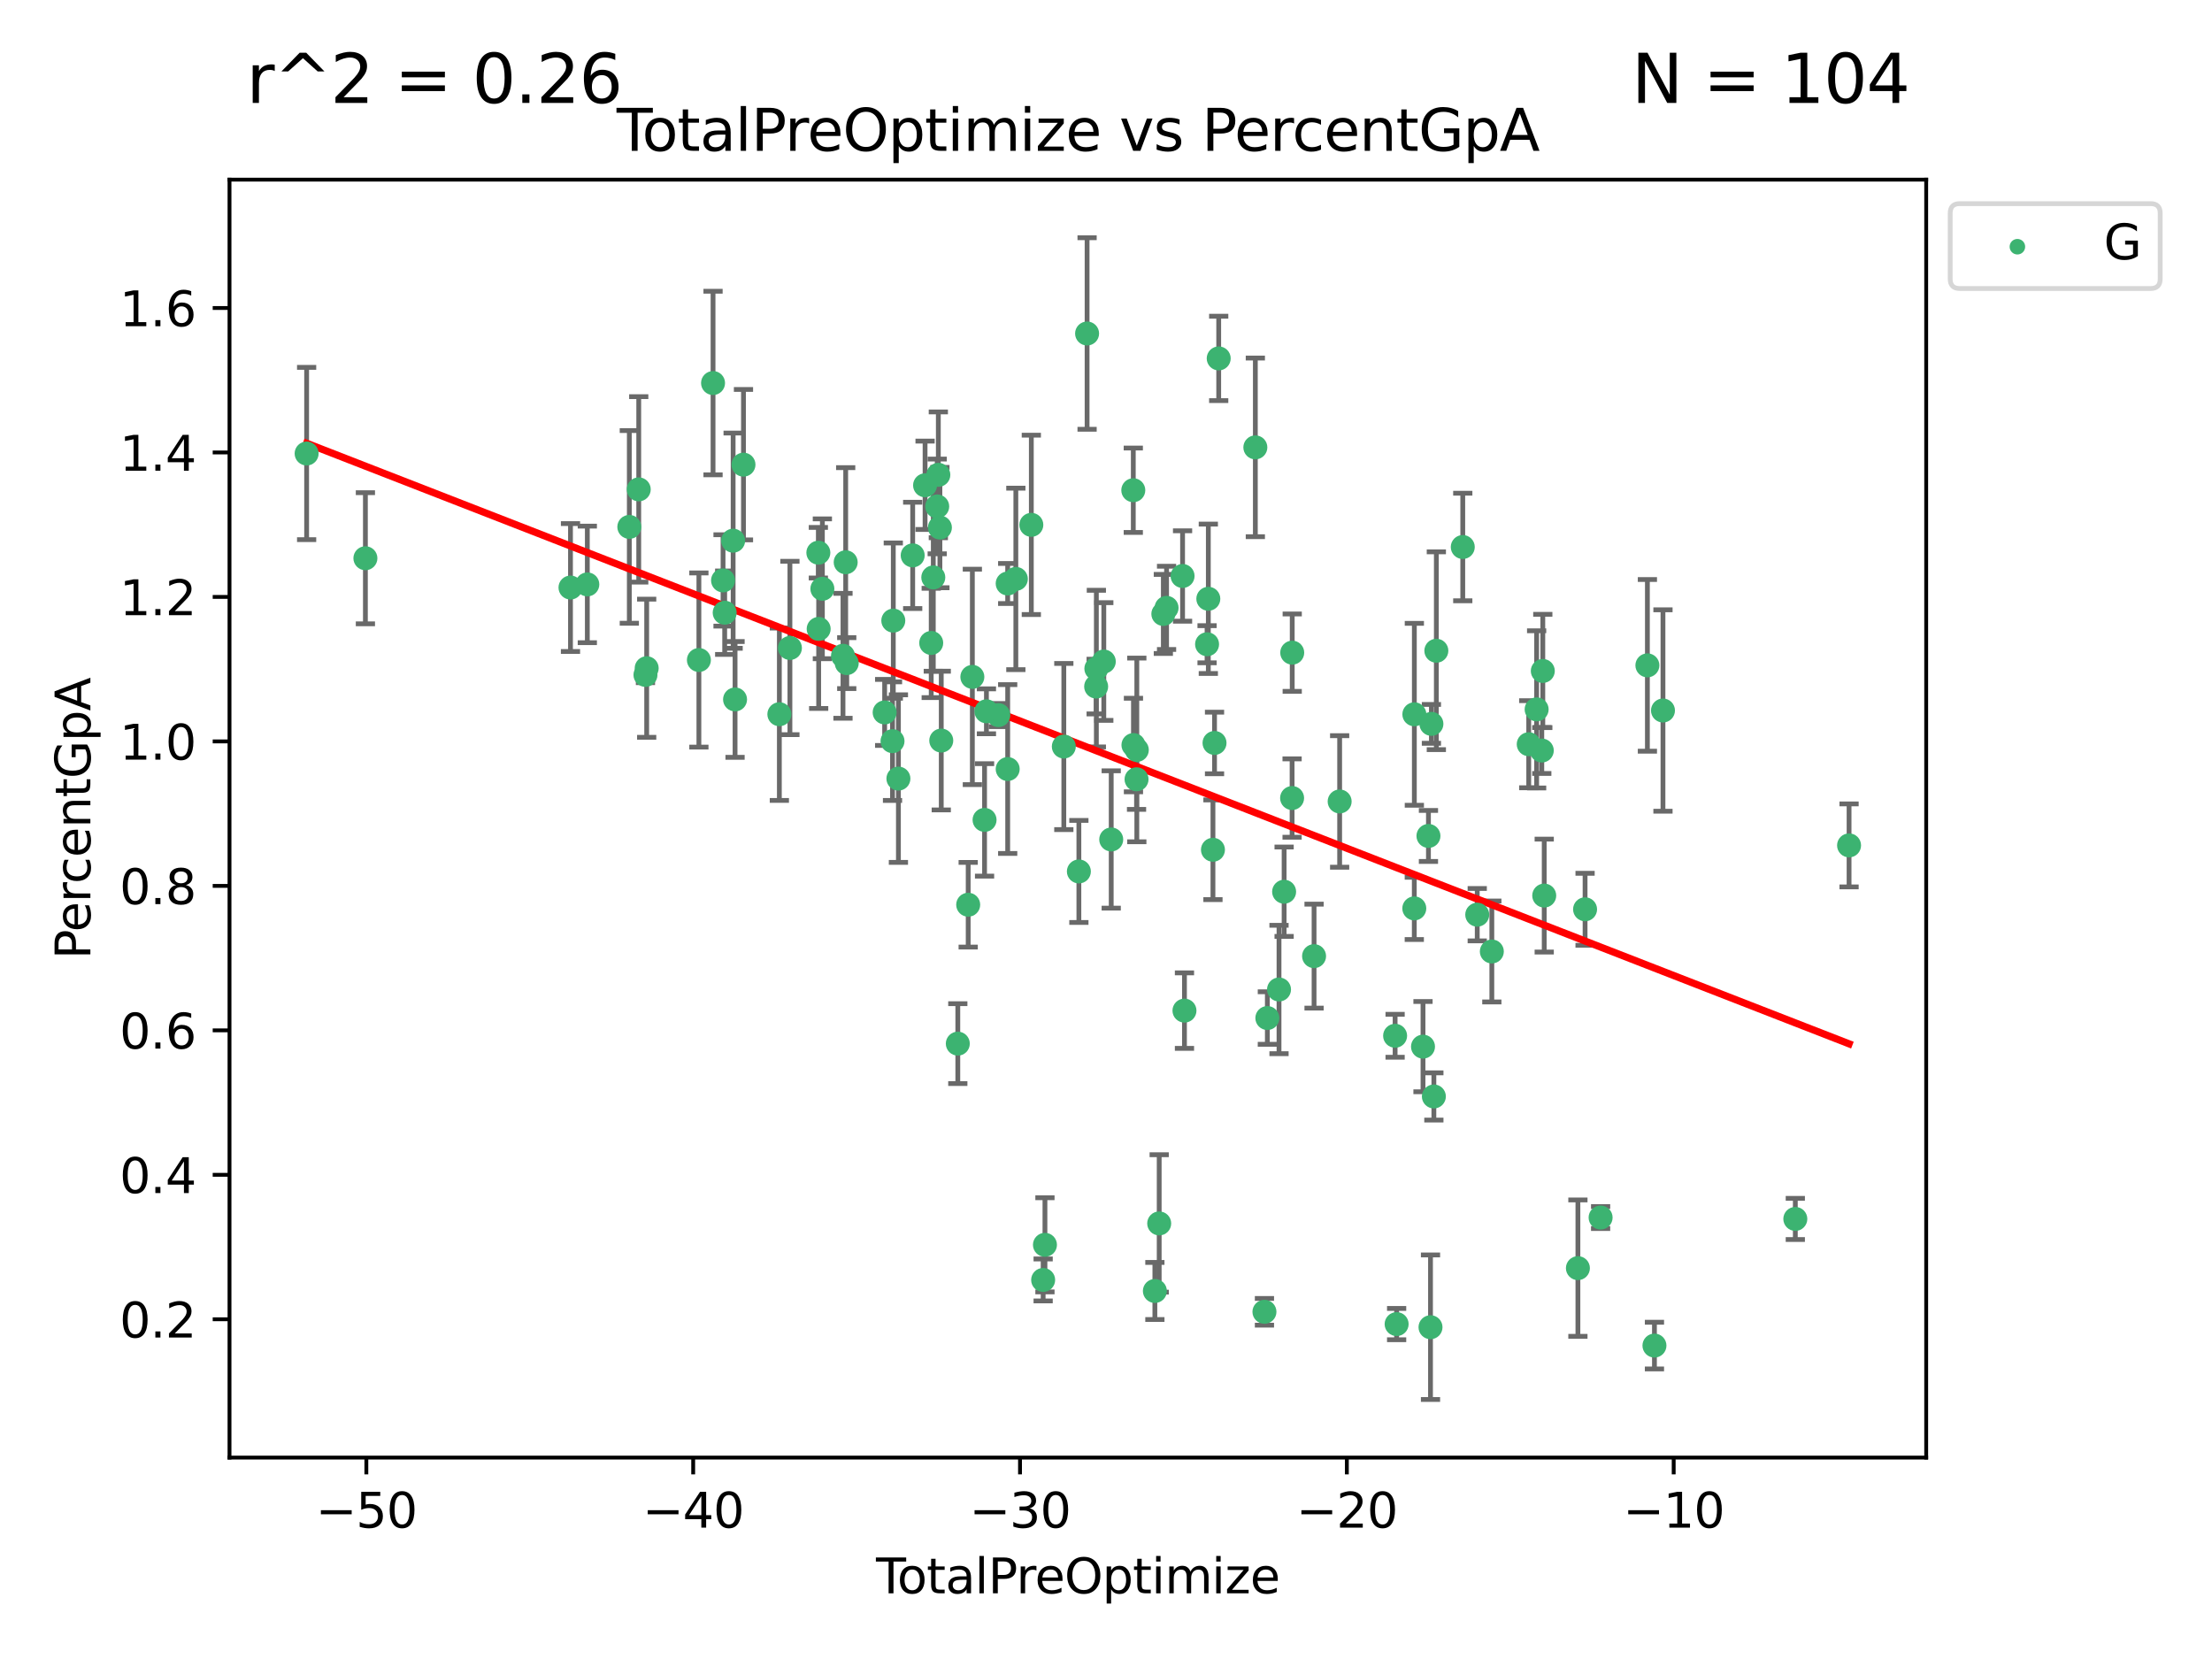 <?xml version="1.0" encoding="utf-8" standalone="no"?>
<!DOCTYPE svg PUBLIC "-//W3C//DTD SVG 1.1//EN"
  "http://www.w3.org/Graphics/SVG/1.1/DTD/svg11.dtd">
<svg xmlns:xlink="http://www.w3.org/1999/xlink" width="460.8pt" height="345.6pt" viewBox="0 0 460.8 345.6" xmlns="http://www.w3.org/2000/svg" version="1.1">
 <defs>
  <style type="text/css">*{stroke-linejoin: round; stroke-linecap: butt}</style>
 </defs>
 <g id="figure_1">
  <g id="patch_1">
   <path d="M 0 345.6 
L 460.8 345.6 
L 460.8 0 
L 0 0 
z
" style="fill: #ffffff"/>
  </g>
  <g id="axes_1">
   <g id="patch_2">
    <path d="M 47.81 303.64 
L 401.26 303.64 
L 401.26 37.422 
L 47.81 37.422 
z
" style="fill: #ffffff"/>
   </g>
   <g id="PathCollection_1">
    <defs>
     <path id="m6afb16ee05" d="M 0 1.118 
C 0.297 1.118 0.581 1 0.791 0.791 
C 1 0.581 1.118 0.297 1.118 0 
C 1.118 -0.297 1 -0.581 0.791 -0.791 
C 0.581 -1 0.297 -1.118 0 -1.118 
C -0.297 -1.118 -0.581 -1 -0.791 -0.791 
C -1 -0.581 -1.118 -0.297 -1.118 0 
C -1.118 0.297 -1 0.581 -0.791 0.791 
C -0.581 1 -0.297 1.118 0 1.118 
z
" style="stroke: #3cb371"/>
    </defs>
    <g clip-path="url(#p482a6d9e14)">
     <use xlink:href="#m6afb16ee05" x="63.876" y="94.475" style="fill: #3cb371; stroke: #3cb371"/>
     <use xlink:href="#m6afb16ee05" x="76.12" y="116.291" style="fill: #3cb371; stroke: #3cb371"/>
     <use xlink:href="#m6afb16ee05" x="118.843" y="122.394" style="fill: #3cb371; stroke: #3cb371"/>
     <use xlink:href="#m6afb16ee05" x="122.35" y="121.742" style="fill: #3cb371; stroke: #3cb371"/>
     <use xlink:href="#m6afb16ee05" x="131.099" y="109.765" style="fill: #3cb371; stroke: #3cb371"/>
     <use xlink:href="#m6afb16ee05" x="133.061" y="101.945" style="fill: #3cb371; stroke: #3cb371"/>
     <use xlink:href="#m6afb16ee05" x="134.461" y="140.594" style="fill: #3cb371; stroke: #3cb371"/>
     <use xlink:href="#m6afb16ee05" x="134.715" y="139.202" style="fill: #3cb371; stroke: #3cb371"/>
     <use xlink:href="#m6afb16ee05" x="145.593" y="137.492" style="fill: #3cb371; stroke: #3cb371"/>
     <use xlink:href="#m6afb16ee05" x="148.54" y="79.794" style="fill: #3cb371; stroke: #3cb371"/>
     <use xlink:href="#m6afb16ee05" x="150.624" y="120.911" style="fill: #3cb371; stroke: #3cb371"/>
     <use xlink:href="#m6afb16ee05" x="150.965" y="127.636" style="fill: #3cb371; stroke: #3cb371"/>
     <use xlink:href="#m6afb16ee05" x="152.724" y="112.632" style="fill: #3cb371; stroke: #3cb371"/>
     <use xlink:href="#m6afb16ee05" x="153.125" y="145.705" style="fill: #3cb371; stroke: #3cb371"/>
     <use xlink:href="#m6afb16ee05" x="154.879" y="96.795" style="fill: #3cb371; stroke: #3cb371"/>
     <use xlink:href="#m6afb16ee05" x="162.355" y="148.785" style="fill: #3cb371; stroke: #3cb371"/>
     <use xlink:href="#m6afb16ee05" x="164.554" y="134.985" style="fill: #3cb371; stroke: #3cb371"/>
     <use xlink:href="#m6afb16ee05" x="170.478" y="115.136" style="fill: #3cb371; stroke: #3cb371"/>
     <use xlink:href="#m6afb16ee05" x="170.544" y="131.015" style="fill: #3cb371; stroke: #3cb371"/>
     <use xlink:href="#m6afb16ee05" x="171.315" y="122.654" style="fill: #3cb371; stroke: #3cb371"/>
     <use xlink:href="#m6afb16ee05" x="175.61" y="136.615" style="fill: #3cb371; stroke: #3cb371"/>
     <use xlink:href="#m6afb16ee05" x="176.173" y="117.13" style="fill: #3cb371; stroke: #3cb371"/>
     <use xlink:href="#m6afb16ee05" x="176.393" y="138.137" style="fill: #3cb371; stroke: #3cb371"/>
     <use xlink:href="#m6afb16ee05" x="184.289" y="148.412" style="fill: #3cb371; stroke: #3cb371"/>
     <use xlink:href="#m6afb16ee05" x="185.927" y="154.395" style="fill: #3cb371; stroke: #3cb371"/>
     <use xlink:href="#m6afb16ee05" x="186.09" y="129.284" style="fill: #3cb371; stroke: #3cb371"/>
     <use xlink:href="#m6afb16ee05" x="187.156" y="162.195" style="fill: #3cb371; stroke: #3cb371"/>
     <use xlink:href="#m6afb16ee05" x="190.13" y="115.697" style="fill: #3cb371; stroke: #3cb371"/>
     <use xlink:href="#m6afb16ee05" x="192.709" y="101.095" style="fill: #3cb371; stroke: #3cb371"/>
     <use xlink:href="#m6afb16ee05" x="193.989" y="133.938" style="fill: #3cb371; stroke: #3cb371"/>
     <use xlink:href="#m6afb16ee05" x="194.422" y="120.285" style="fill: #3cb371; stroke: #3cb371"/>
     <use xlink:href="#m6afb16ee05" x="195.239" y="105.502" style="fill: #3cb371; stroke: #3cb371"/>
     <use xlink:href="#m6afb16ee05" x="195.472" y="98.917" style="fill: #3cb371; stroke: #3cb371"/>
     <use xlink:href="#m6afb16ee05" x="195.8" y="109.899" style="fill: #3cb371; stroke: #3cb371"/>
     <use xlink:href="#m6afb16ee05" x="196.082" y="154.272" style="fill: #3cb371; stroke: #3cb371"/>
     <use xlink:href="#m6afb16ee05" x="199.529" y="217.408" style="fill: #3cb371; stroke: #3cb371"/>
     <use xlink:href="#m6afb16ee05" x="201.692" y="188.471" style="fill: #3cb371; stroke: #3cb371"/>
     <use xlink:href="#m6afb16ee05" x="202.559" y="141.009" style="fill: #3cb371; stroke: #3cb371"/>
     <use xlink:href="#m6afb16ee05" x="205.102" y="170.8" style="fill: #3cb371; stroke: #3cb371"/>
     <use xlink:href="#m6afb16ee05" x="205.492" y="148.177" style="fill: #3cb371; stroke: #3cb371"/>
     <use xlink:href="#m6afb16ee05" x="207.964" y="148.964" style="fill: #3cb371; stroke: #3cb371"/>
     <use xlink:href="#m6afb16ee05" x="209.919" y="121.554" style="fill: #3cb371; stroke: #3cb371"/>
     <use xlink:href="#m6afb16ee05" x="209.92" y="160.204" style="fill: #3cb371; stroke: #3cb371"/>
     <use xlink:href="#m6afb16ee05" x="211.619" y="120.596" style="fill: #3cb371; stroke: #3cb371"/>
     <use xlink:href="#m6afb16ee05" x="214.844" y="109.335" style="fill: #3cb371; stroke: #3cb371"/>
     <use xlink:href="#m6afb16ee05" x="217.307" y="266.635" style="fill: #3cb371; stroke: #3cb371"/>
     <use xlink:href="#m6afb16ee05" x="217.682" y="259.32" style="fill: #3cb371; stroke: #3cb371"/>
     <use xlink:href="#m6afb16ee05" x="221.614" y="155.514" style="fill: #3cb371; stroke: #3cb371"/>
     <use xlink:href="#m6afb16ee05" x="224.75" y="181.537" style="fill: #3cb371; stroke: #3cb371"/>
     <use xlink:href="#m6afb16ee05" x="226.46" y="69.475" style="fill: #3cb371; stroke: #3cb371"/>
     <use xlink:href="#m6afb16ee05" x="228.349" y="143.022" style="fill: #3cb371; stroke: #3cb371"/>
     <use xlink:href="#m6afb16ee05" x="228.392" y="139.282" style="fill: #3cb371; stroke: #3cb371"/>
     <use xlink:href="#m6afb16ee05" x="229.942" y="137.809" style="fill: #3cb371; stroke: #3cb371"/>
     <use xlink:href="#m6afb16ee05" x="231.487" y="174.876" style="fill: #3cb371; stroke: #3cb371"/>
     <use xlink:href="#m6afb16ee05" x="236.086" y="102.123" style="fill: #3cb371; stroke: #3cb371"/>
     <use xlink:href="#m6afb16ee05" x="236.119" y="155.206" style="fill: #3cb371; stroke: #3cb371"/>
     <use xlink:href="#m6afb16ee05" x="236.762" y="162.339" style="fill: #3cb371; stroke: #3cb371"/>
     <use xlink:href="#m6afb16ee05" x="236.82" y="156.222" style="fill: #3cb371; stroke: #3cb371"/>
     <use xlink:href="#m6afb16ee05" x="240.582" y="268.934" style="fill: #3cb371; stroke: #3cb371"/>
     <use xlink:href="#m6afb16ee05" x="241.482" y="254.862" style="fill: #3cb371; stroke: #3cb371"/>
     <use xlink:href="#m6afb16ee05" x="242.345" y="127.897" style="fill: #3cb371; stroke: #3cb371"/>
     <use xlink:href="#m6afb16ee05" x="243.016" y="126.628" style="fill: #3cb371; stroke: #3cb371"/>
     <use xlink:href="#m6afb16ee05" x="246.351" y="119.988" style="fill: #3cb371; stroke: #3cb371"/>
     <use xlink:href="#m6afb16ee05" x="246.746" y="210.529" style="fill: #3cb371; stroke: #3cb371"/>
     <use xlink:href="#m6afb16ee05" x="251.454" y="134.208" style="fill: #3cb371; stroke: #3cb371"/>
     <use xlink:href="#m6afb16ee05" x="251.716" y="124.739" style="fill: #3cb371; stroke: #3cb371"/>
     <use xlink:href="#m6afb16ee05" x="252.68" y="177.022" style="fill: #3cb371; stroke: #3cb371"/>
     <use xlink:href="#m6afb16ee05" x="253.008" y="154.77" style="fill: #3cb371; stroke: #3cb371"/>
     <use xlink:href="#m6afb16ee05" x="253.879" y="74.664" style="fill: #3cb371; stroke: #3cb371"/>
     <use xlink:href="#m6afb16ee05" x="261.512" y="93.196" style="fill: #3cb371; stroke: #3cb371"/>
     <use xlink:href="#m6afb16ee05" x="263.407" y="273.271" style="fill: #3cb371; stroke: #3cb371"/>
     <use xlink:href="#m6afb16ee05" x="264.013" y="212.075" style="fill: #3cb371; stroke: #3cb371"/>
     <use xlink:href="#m6afb16ee05" x="266.442" y="206.129" style="fill: #3cb371; stroke: #3cb371"/>
     <use xlink:href="#m6afb16ee05" x="267.505" y="185.761" style="fill: #3cb371; stroke: #3cb371"/>
     <use xlink:href="#m6afb16ee05" x="269.167" y="166.246" style="fill: #3cb371; stroke: #3cb371"/>
     <use xlink:href="#m6afb16ee05" x="269.194" y="135.96" style="fill: #3cb371; stroke: #3cb371"/>
     <use xlink:href="#m6afb16ee05" x="273.744" y="199.181" style="fill: #3cb371; stroke: #3cb371"/>
     <use xlink:href="#m6afb16ee05" x="279.073" y="166.957" style="fill: #3cb371; stroke: #3cb371"/>
     <use xlink:href="#m6afb16ee05" x="290.627" y="215.77" style="fill: #3cb371; stroke: #3cb371"/>
     <use xlink:href="#m6afb16ee05" x="290.943" y="275.833" style="fill: #3cb371; stroke: #3cb371"/>
     <use xlink:href="#m6afb16ee05" x="294.623" y="189.235" style="fill: #3cb371; stroke: #3cb371"/>
     <use xlink:href="#m6afb16ee05" x="294.635" y="148.801" style="fill: #3cb371; stroke: #3cb371"/>
     <use xlink:href="#m6afb16ee05" x="296.437" y="218.033" style="fill: #3cb371; stroke: #3cb371"/>
     <use xlink:href="#m6afb16ee05" x="297.572" y="174.141" style="fill: #3cb371; stroke: #3cb371"/>
     <use xlink:href="#m6afb16ee05" x="298.001" y="276.483" style="fill: #3cb371; stroke: #3cb371"/>
     <use xlink:href="#m6afb16ee05" x="298.189" y="150.795" style="fill: #3cb371; stroke: #3cb371"/>
     <use xlink:href="#m6afb16ee05" x="298.701" y="228.412" style="fill: #3cb371; stroke: #3cb371"/>
     <use xlink:href="#m6afb16ee05" x="299.216" y="135.561" style="fill: #3cb371; stroke: #3cb371"/>
     <use xlink:href="#m6afb16ee05" x="304.722" y="113.952" style="fill: #3cb371; stroke: #3cb371"/>
     <use xlink:href="#m6afb16ee05" x="307.736" y="190.544" style="fill: #3cb371; stroke: #3cb371"/>
     <use xlink:href="#m6afb16ee05" x="310.776" y="198.212" style="fill: #3cb371; stroke: #3cb371"/>
     <use xlink:href="#m6afb16ee05" x="318.462" y="155.034" style="fill: #3cb371; stroke: #3cb371"/>
     <use xlink:href="#m6afb16ee05" x="320.109" y="147.773" style="fill: #3cb371; stroke: #3cb371"/>
     <use xlink:href="#m6afb16ee05" x="321.183" y="156.349" style="fill: #3cb371; stroke: #3cb371"/>
     <use xlink:href="#m6afb16ee05" x="321.394" y="139.772" style="fill: #3cb371; stroke: #3cb371"/>
     <use xlink:href="#m6afb16ee05" x="321.69" y="186.565" style="fill: #3cb371; stroke: #3cb371"/>
     <use xlink:href="#m6afb16ee05" x="328.707" y="264.177" style="fill: #3cb371; stroke: #3cb371"/>
     <use xlink:href="#m6afb16ee05" x="330.199" y="189.42" style="fill: #3cb371; stroke: #3cb371"/>
     <use xlink:href="#m6afb16ee05" x="333.436" y="253.635" style="fill: #3cb371; stroke: #3cb371"/>
     <use xlink:href="#m6afb16ee05" x="343.183" y="138.606" style="fill: #3cb371; stroke: #3cb371"/>
     <use xlink:href="#m6afb16ee05" x="344.652" y="280.31" style="fill: #3cb371; stroke: #3cb371"/>
     <use xlink:href="#m6afb16ee05" x="346.427" y="148.012" style="fill: #3cb371; stroke: #3cb371"/>
     <use xlink:href="#m6afb16ee05" x="373.997" y="253.924" style="fill: #3cb371; stroke: #3cb371"/>
     <use xlink:href="#m6afb16ee05" x="385.194" y="176.11" style="fill: #3cb371; stroke: #3cb371"/>
    </g>
   </g>
   <g id="matplotlib.axis_1">
    <g id="xtick_1">
     <g id="line2d_1">
      <defs>
       <path id="m9d2d2a0565" d="M 0 0 
L 0 3.5 
" style="stroke: #000000; stroke-width: 0.8"/>
      </defs>
      <g>
       <use xlink:href="#m9d2d2a0565" x="76.317" y="303.64" style="stroke: #000000; stroke-width: 0.8"/>
      </g>
     </g>
     <g id="text_1">
      <!-- −50 -->
      <g transform="translate(65.765 318.238)scale(0.1 -0.1)">
       <defs>
        <path id="DejaVuSans-2212" d="M 678 2272 
L 4684 2272 
L 4684 1741 
L 678 1741 
L 678 2272 
z
" transform="scale(0.016)"/>
        <path id="DejaVuSans-35" d="M 691 4666 
L 3169 4666 
L 3169 4134 
L 1269 4134 
L 1269 2991 
Q 1406 3038 1543 3061 
Q 1681 3084 1819 3084 
Q 2600 3084 3056 2656 
Q 3513 2228 3513 1497 
Q 3513 744 3044 326 
Q 2575 -91 1722 -91 
Q 1428 -91 1123 -41 
Q 819 9 494 109 
L 494 744 
Q 775 591 1075 516 
Q 1375 441 1709 441 
Q 2250 441 2565 725 
Q 2881 1009 2881 1497 
Q 2881 1984 2565 2268 
Q 2250 2553 1709 2553 
Q 1456 2553 1204 2497 
Q 953 2441 691 2322 
L 691 4666 
z
" transform="scale(0.016)"/>
        <path id="DejaVuSans-30" d="M 2034 4250 
Q 1547 4250 1301 3770 
Q 1056 3291 1056 2328 
Q 1056 1369 1301 889 
Q 1547 409 2034 409 
Q 2525 409 2770 889 
Q 3016 1369 3016 2328 
Q 3016 3291 2770 3770 
Q 2525 4250 2034 4250 
z
M 2034 4750 
Q 2819 4750 3233 4129 
Q 3647 3509 3647 2328 
Q 3647 1150 3233 529 
Q 2819 -91 2034 -91 
Q 1250 -91 836 529 
Q 422 1150 422 2328 
Q 422 3509 836 4129 
Q 1250 4750 2034 4750 
z
" transform="scale(0.016)"/>
       </defs>
       <use xlink:href="#DejaVuSans-2212"/>
       <use xlink:href="#DejaVuSans-35" x="83.789"/>
       <use xlink:href="#DejaVuSans-30" x="147.412"/>
      </g>
     </g>
    </g>
    <g id="xtick_2">
     <g id="line2d_2">
      <g>
       <use xlink:href="#m9d2d2a0565" x="144.403" y="303.64" style="stroke: #000000; stroke-width: 0.8"/>
      </g>
     </g>
     <g id="text_2">
      <!-- −40 -->
      <g transform="translate(133.85 318.238)scale(0.1 -0.1)">
       <defs>
        <path id="DejaVuSans-34" d="M 2419 4116 
L 825 1625 
L 2419 1625 
L 2419 4116 
z
M 2253 4666 
L 3047 4666 
L 3047 1625 
L 3713 1625 
L 3713 1100 
L 3047 1100 
L 3047 0 
L 2419 0 
L 2419 1100 
L 313 1100 
L 313 1709 
L 2253 4666 
z
" transform="scale(0.016)"/>
       </defs>
       <use xlink:href="#DejaVuSans-2212"/>
       <use xlink:href="#DejaVuSans-34" x="83.789"/>
       <use xlink:href="#DejaVuSans-30" x="147.412"/>
      </g>
     </g>
    </g>
    <g id="xtick_3">
     <g id="line2d_3">
      <g>
       <use xlink:href="#m9d2d2a0565" x="212.488" y="303.64" style="stroke: #000000; stroke-width: 0.8"/>
      </g>
     </g>
     <g id="text_3">
      <!-- −30 -->
      <g transform="translate(201.936 318.238)scale(0.1 -0.1)">
       <defs>
        <path id="DejaVuSans-33" d="M 2597 2516 
Q 3050 2419 3304 2112 
Q 3559 1806 3559 1356 
Q 3559 666 3084 287 
Q 2609 -91 1734 -91 
Q 1441 -91 1130 -33 
Q 819 25 488 141 
L 488 750 
Q 750 597 1062 519 
Q 1375 441 1716 441 
Q 2309 441 2620 675 
Q 2931 909 2931 1356 
Q 2931 1769 2642 2001 
Q 2353 2234 1838 2234 
L 1294 2234 
L 1294 2753 
L 1863 2753 
Q 2328 2753 2575 2939 
Q 2822 3125 2822 3475 
Q 2822 3834 2567 4026 
Q 2313 4219 1838 4219 
Q 1578 4219 1281 4162 
Q 984 4106 628 3988 
L 628 4550 
Q 988 4650 1302 4700 
Q 1616 4750 1894 4750 
Q 2613 4750 3031 4423 
Q 3450 4097 3450 3541 
Q 3450 3153 3228 2886 
Q 3006 2619 2597 2516 
z
" transform="scale(0.016)"/>
       </defs>
       <use xlink:href="#DejaVuSans-2212"/>
       <use xlink:href="#DejaVuSans-33" x="83.789"/>
       <use xlink:href="#DejaVuSans-30" x="147.412"/>
      </g>
     </g>
    </g>
    <g id="xtick_4">
     <g id="line2d_4">
      <g>
       <use xlink:href="#m9d2d2a0565" x="280.574" y="303.64" style="stroke: #000000; stroke-width: 0.8"/>
      </g>
     </g>
     <g id="text_4">
      <!-- −20 -->
      <g transform="translate(270.021 318.238)scale(0.1 -0.1)">
       <defs>
        <path id="DejaVuSans-32" d="M 1228 531 
L 3431 531 
L 3431 0 
L 469 0 
L 469 531 
Q 828 903 1448 1529 
Q 2069 2156 2228 2338 
Q 2531 2678 2651 2914 
Q 2772 3150 2772 3378 
Q 2772 3750 2511 3984 
Q 2250 4219 1831 4219 
Q 1534 4219 1204 4116 
Q 875 4013 500 3803 
L 500 4441 
Q 881 4594 1212 4672 
Q 1544 4750 1819 4750 
Q 2544 4750 2975 4387 
Q 3406 4025 3406 3419 
Q 3406 3131 3298 2873 
Q 3191 2616 2906 2266 
Q 2828 2175 2409 1742 
Q 1991 1309 1228 531 
z
" transform="scale(0.016)"/>
       </defs>
       <use xlink:href="#DejaVuSans-2212"/>
       <use xlink:href="#DejaVuSans-32" x="83.789"/>
       <use xlink:href="#DejaVuSans-30" x="147.412"/>
      </g>
     </g>
    </g>
    <g id="xtick_5">
     <g id="line2d_5">
      <g>
       <use xlink:href="#m9d2d2a0565" x="348.659" y="303.64" style="stroke: #000000; stroke-width: 0.8"/>
      </g>
     </g>
     <g id="text_5">
      <!-- −10 -->
      <g transform="translate(338.107 318.238)scale(0.1 -0.1)">
       <defs>
        <path id="DejaVuSans-31" d="M 794 531 
L 1825 531 
L 1825 4091 
L 703 3866 
L 703 4441 
L 1819 4666 
L 2450 4666 
L 2450 531 
L 3481 531 
L 3481 0 
L 794 0 
L 794 531 
z
" transform="scale(0.016)"/>
       </defs>
       <use xlink:href="#DejaVuSans-2212"/>
       <use xlink:href="#DejaVuSans-31" x="83.789"/>
       <use xlink:href="#DejaVuSans-30" x="147.412"/>
      </g>
     </g>
    </g>
    <g id="text_6">
     <!-- TotalPreOptimize -->
     <g transform="translate(182.492 331.917)scale(0.1 -0.1)">
      <defs>
       <path id="DejaVuSans-54" d="M -19 4666 
L 3928 4666 
L 3928 4134 
L 2272 4134 
L 2272 0 
L 1638 0 
L 1638 4134 
L -19 4134 
L -19 4666 
z
" transform="scale(0.016)"/>
       <path id="DejaVuSans-6f" d="M 1959 3097 
Q 1497 3097 1228 2736 
Q 959 2375 959 1747 
Q 959 1119 1226 758 
Q 1494 397 1959 397 
Q 2419 397 2687 759 
Q 2956 1122 2956 1747 
Q 2956 2369 2687 2733 
Q 2419 3097 1959 3097 
z
M 1959 3584 
Q 2709 3584 3137 3096 
Q 3566 2609 3566 1747 
Q 3566 888 3137 398 
Q 2709 -91 1959 -91 
Q 1206 -91 779 398 
Q 353 888 353 1747 
Q 353 2609 779 3096 
Q 1206 3584 1959 3584 
z
" transform="scale(0.016)"/>
       <path id="DejaVuSans-74" d="M 1172 4494 
L 1172 3500 
L 2356 3500 
L 2356 3053 
L 1172 3053 
L 1172 1153 
Q 1172 725 1289 603 
Q 1406 481 1766 481 
L 2356 481 
L 2356 0 
L 1766 0 
Q 1100 0 847 248 
Q 594 497 594 1153 
L 594 3053 
L 172 3053 
L 172 3500 
L 594 3500 
L 594 4494 
L 1172 4494 
z
" transform="scale(0.016)"/>
       <path id="DejaVuSans-61" d="M 2194 1759 
Q 1497 1759 1228 1600 
Q 959 1441 959 1056 
Q 959 750 1161 570 
Q 1363 391 1709 391 
Q 2188 391 2477 730 
Q 2766 1069 2766 1631 
L 2766 1759 
L 2194 1759 
z
M 3341 1997 
L 3341 0 
L 2766 0 
L 2766 531 
Q 2569 213 2275 61 
Q 1981 -91 1556 -91 
Q 1019 -91 701 211 
Q 384 513 384 1019 
Q 384 1609 779 1909 
Q 1175 2209 1959 2209 
L 2766 2209 
L 2766 2266 
Q 2766 2663 2505 2880 
Q 2244 3097 1772 3097 
Q 1472 3097 1187 3025 
Q 903 2953 641 2809 
L 641 3341 
Q 956 3463 1253 3523 
Q 1550 3584 1831 3584 
Q 2591 3584 2966 3190 
Q 3341 2797 3341 1997 
z
" transform="scale(0.016)"/>
       <path id="DejaVuSans-6c" d="M 603 4863 
L 1178 4863 
L 1178 0 
L 603 0 
L 603 4863 
z
" transform="scale(0.016)"/>
       <path id="DejaVuSans-50" d="M 1259 4147 
L 1259 2394 
L 2053 2394 
Q 2494 2394 2734 2622 
Q 2975 2850 2975 3272 
Q 2975 3691 2734 3919 
Q 2494 4147 2053 4147 
L 1259 4147 
z
M 628 4666 
L 2053 4666 
Q 2838 4666 3239 4311 
Q 3641 3956 3641 3272 
Q 3641 2581 3239 2228 
Q 2838 1875 2053 1875 
L 1259 1875 
L 1259 0 
L 628 0 
L 628 4666 
z
" transform="scale(0.016)"/>
       <path id="DejaVuSans-72" d="M 2631 2963 
Q 2534 3019 2420 3045 
Q 2306 3072 2169 3072 
Q 1681 3072 1420 2755 
Q 1159 2438 1159 1844 
L 1159 0 
L 581 0 
L 581 3500 
L 1159 3500 
L 1159 2956 
Q 1341 3275 1631 3429 
Q 1922 3584 2338 3584 
Q 2397 3584 2469 3576 
Q 2541 3569 2628 3553 
L 2631 2963 
z
" transform="scale(0.016)"/>
       <path id="DejaVuSans-65" d="M 3597 1894 
L 3597 1613 
L 953 1613 
Q 991 1019 1311 708 
Q 1631 397 2203 397 
Q 2534 397 2845 478 
Q 3156 559 3463 722 
L 3463 178 
Q 3153 47 2828 -22 
Q 2503 -91 2169 -91 
Q 1331 -91 842 396 
Q 353 884 353 1716 
Q 353 2575 817 3079 
Q 1281 3584 2069 3584 
Q 2775 3584 3186 3129 
Q 3597 2675 3597 1894 
z
M 3022 2063 
Q 3016 2534 2758 2815 
Q 2500 3097 2075 3097 
Q 1594 3097 1305 2825 
Q 1016 2553 972 2059 
L 3022 2063 
z
" transform="scale(0.016)"/>
       <path id="DejaVuSans-4f" d="M 2522 4238 
Q 1834 4238 1429 3725 
Q 1025 3213 1025 2328 
Q 1025 1447 1429 934 
Q 1834 422 2522 422 
Q 3209 422 3611 934 
Q 4013 1447 4013 2328 
Q 4013 3213 3611 3725 
Q 3209 4238 2522 4238 
z
M 2522 4750 
Q 3503 4750 4090 4092 
Q 4678 3434 4678 2328 
Q 4678 1225 4090 567 
Q 3503 -91 2522 -91 
Q 1538 -91 948 565 
Q 359 1222 359 2328 
Q 359 3434 948 4092 
Q 1538 4750 2522 4750 
z
" transform="scale(0.016)"/>
       <path id="DejaVuSans-70" d="M 1159 525 
L 1159 -1331 
L 581 -1331 
L 581 3500 
L 1159 3500 
L 1159 2969 
Q 1341 3281 1617 3432 
Q 1894 3584 2278 3584 
Q 2916 3584 3314 3078 
Q 3713 2572 3713 1747 
Q 3713 922 3314 415 
Q 2916 -91 2278 -91 
Q 1894 -91 1617 61 
Q 1341 213 1159 525 
z
M 3116 1747 
Q 3116 2381 2855 2742 
Q 2594 3103 2138 3103 
Q 1681 3103 1420 2742 
Q 1159 2381 1159 1747 
Q 1159 1113 1420 752 
Q 1681 391 2138 391 
Q 2594 391 2855 752 
Q 3116 1113 3116 1747 
z
" transform="scale(0.016)"/>
       <path id="DejaVuSans-69" d="M 603 3500 
L 1178 3500 
L 1178 0 
L 603 0 
L 603 3500 
z
M 603 4863 
L 1178 4863 
L 1178 4134 
L 603 4134 
L 603 4863 
z
" transform="scale(0.016)"/>
       <path id="DejaVuSans-6d" d="M 3328 2828 
Q 3544 3216 3844 3400 
Q 4144 3584 4550 3584 
Q 5097 3584 5394 3201 
Q 5691 2819 5691 2113 
L 5691 0 
L 5113 0 
L 5113 2094 
Q 5113 2597 4934 2840 
Q 4756 3084 4391 3084 
Q 3944 3084 3684 2787 
Q 3425 2491 3425 1978 
L 3425 0 
L 2847 0 
L 2847 2094 
Q 2847 2600 2669 2842 
Q 2491 3084 2119 3084 
Q 1678 3084 1418 2786 
Q 1159 2488 1159 1978 
L 1159 0 
L 581 0 
L 581 3500 
L 1159 3500 
L 1159 2956 
Q 1356 3278 1631 3431 
Q 1906 3584 2284 3584 
Q 2666 3584 2933 3390 
Q 3200 3197 3328 2828 
z
" transform="scale(0.016)"/>
       <path id="DejaVuSans-7a" d="M 353 3500 
L 3084 3500 
L 3084 2975 
L 922 459 
L 3084 459 
L 3084 0 
L 275 0 
L 275 525 
L 2438 3041 
L 353 3041 
L 353 3500 
z
" transform="scale(0.016)"/>
      </defs>
      <use xlink:href="#DejaVuSans-54"/>
      <use xlink:href="#DejaVuSans-6f" x="44.084"/>
      <use xlink:href="#DejaVuSans-74" x="105.266"/>
      <use xlink:href="#DejaVuSans-61" x="144.475"/>
      <use xlink:href="#DejaVuSans-6c" x="205.754"/>
      <use xlink:href="#DejaVuSans-50" x="233.537"/>
      <use xlink:href="#DejaVuSans-72" x="292.09"/>
      <use xlink:href="#DejaVuSans-65" x="330.953"/>
      <use xlink:href="#DejaVuSans-4f" x="392.477"/>
      <use xlink:href="#DejaVuSans-70" x="471.188"/>
      <use xlink:href="#DejaVuSans-74" x="534.664"/>
      <use xlink:href="#DejaVuSans-69" x="573.873"/>
      <use xlink:href="#DejaVuSans-6d" x="601.656"/>
      <use xlink:href="#DejaVuSans-69" x="699.068"/>
      <use xlink:href="#DejaVuSans-7a" x="726.852"/>
      <use xlink:href="#DejaVuSans-65" x="779.342"/>
     </g>
    </g>
   </g>
   <g id="matplotlib.axis_2">
    <g id="ytick_1">
     <g id="line2d_6">
      <defs>
       <path id="m2046ea002c" d="M 0 0 
L -3.5 0 
" style="stroke: #000000; stroke-width: 0.8"/>
      </defs>
      <g>
       <use xlink:href="#m2046ea002c" x="47.81" y="274.831" style="stroke: #000000; stroke-width: 0.8"/>
      </g>
     </g>
     <g id="text_7">
      <!-- 0.2 -->
      <g transform="translate(24.907 278.63)scale(0.1 -0.1)">
       <defs>
        <path id="DejaVuSans-2e" d="M 684 794 
L 1344 794 
L 1344 0 
L 684 0 
L 684 794 
z
" transform="scale(0.016)"/>
       </defs>
       <use xlink:href="#DejaVuSans-30"/>
       <use xlink:href="#DejaVuSans-2e" x="63.623"/>
       <use xlink:href="#DejaVuSans-32" x="95.41"/>
      </g>
     </g>
    </g>
    <g id="ytick_2">
     <g id="line2d_7">
      <g>
       <use xlink:href="#m2046ea002c" x="47.81" y="244.735" style="stroke: #000000; stroke-width: 0.8"/>
      </g>
     </g>
     <g id="text_8">
      <!-- 0.4 -->
      <g transform="translate(24.907 248.534)scale(0.1 -0.1)">
       <use xlink:href="#DejaVuSans-30"/>
       <use xlink:href="#DejaVuSans-2e" x="63.623"/>
       <use xlink:href="#DejaVuSans-34" x="95.41"/>
      </g>
     </g>
    </g>
    <g id="ytick_3">
     <g id="line2d_8">
      <g>
       <use xlink:href="#m2046ea002c" x="47.81" y="214.639" style="stroke: #000000; stroke-width: 0.8"/>
      </g>
     </g>
     <g id="text_9">
      <!-- 0.6 -->
      <g transform="translate(24.907 218.438)scale(0.1 -0.1)">
       <defs>
        <path id="DejaVuSans-36" d="M 2113 2584 
Q 1688 2584 1439 2293 
Q 1191 2003 1191 1497 
Q 1191 994 1439 701 
Q 1688 409 2113 409 
Q 2538 409 2786 701 
Q 3034 994 3034 1497 
Q 3034 2003 2786 2293 
Q 2538 2584 2113 2584 
z
M 3366 4563 
L 3366 3988 
Q 3128 4100 2886 4159 
Q 2644 4219 2406 4219 
Q 1781 4219 1451 3797 
Q 1122 3375 1075 2522 
Q 1259 2794 1537 2939 
Q 1816 3084 2150 3084 
Q 2853 3084 3261 2657 
Q 3669 2231 3669 1497 
Q 3669 778 3244 343 
Q 2819 -91 2113 -91 
Q 1303 -91 875 529 
Q 447 1150 447 2328 
Q 447 3434 972 4092 
Q 1497 4750 2381 4750 
Q 2619 4750 2861 4703 
Q 3103 4656 3366 4563 
z
" transform="scale(0.016)"/>
       </defs>
       <use xlink:href="#DejaVuSans-30"/>
       <use xlink:href="#DejaVuSans-2e" x="63.623"/>
       <use xlink:href="#DejaVuSans-36" x="95.41"/>
      </g>
     </g>
    </g>
    <g id="ytick_4">
     <g id="line2d_9">
      <g>
       <use xlink:href="#m2046ea002c" x="47.81" y="184.543" style="stroke: #000000; stroke-width: 0.8"/>
      </g>
     </g>
     <g id="text_10">
      <!-- 0.8 -->
      <g transform="translate(24.907 188.342)scale(0.1 -0.1)">
       <defs>
        <path id="DejaVuSans-38" d="M 2034 2216 
Q 1584 2216 1326 1975 
Q 1069 1734 1069 1313 
Q 1069 891 1326 650 
Q 1584 409 2034 409 
Q 2484 409 2743 651 
Q 3003 894 3003 1313 
Q 3003 1734 2745 1975 
Q 2488 2216 2034 2216 
z
M 1403 2484 
Q 997 2584 770 2862 
Q 544 3141 544 3541 
Q 544 4100 942 4425 
Q 1341 4750 2034 4750 
Q 2731 4750 3128 4425 
Q 3525 4100 3525 3541 
Q 3525 3141 3298 2862 
Q 3072 2584 2669 2484 
Q 3125 2378 3379 2068 
Q 3634 1759 3634 1313 
Q 3634 634 3220 271 
Q 2806 -91 2034 -91 
Q 1263 -91 848 271 
Q 434 634 434 1313 
Q 434 1759 690 2068 
Q 947 2378 1403 2484 
z
M 1172 3481 
Q 1172 3119 1398 2916 
Q 1625 2713 2034 2713 
Q 2441 2713 2670 2916 
Q 2900 3119 2900 3481 
Q 2900 3844 2670 4047 
Q 2441 4250 2034 4250 
Q 1625 4250 1398 4047 
Q 1172 3844 1172 3481 
z
" transform="scale(0.016)"/>
       </defs>
       <use xlink:href="#DejaVuSans-30"/>
       <use xlink:href="#DejaVuSans-2e" x="63.623"/>
       <use xlink:href="#DejaVuSans-38" x="95.41"/>
      </g>
     </g>
    </g>
    <g id="ytick_5">
     <g id="line2d_10">
      <g>
       <use xlink:href="#m2046ea002c" x="47.81" y="154.447" style="stroke: #000000; stroke-width: 0.8"/>
      </g>
     </g>
     <g id="text_11">
      <!-- 1.0 -->
      <g transform="translate(24.907 158.246)scale(0.1 -0.1)">
       <use xlink:href="#DejaVuSans-31"/>
       <use xlink:href="#DejaVuSans-2e" x="63.623"/>
       <use xlink:href="#DejaVuSans-30" x="95.41"/>
      </g>
     </g>
    </g>
    <g id="ytick_6">
     <g id="line2d_11">
      <g>
       <use xlink:href="#m2046ea002c" x="47.81" y="124.351" style="stroke: #000000; stroke-width: 0.8"/>
      </g>
     </g>
     <g id="text_12">
      <!-- 1.2 -->
      <g transform="translate(24.907 128.15)scale(0.1 -0.1)">
       <use xlink:href="#DejaVuSans-31"/>
       <use xlink:href="#DejaVuSans-2e" x="63.623"/>
       <use xlink:href="#DejaVuSans-32" x="95.41"/>
      </g>
     </g>
    </g>
    <g id="ytick_7">
     <g id="line2d_12">
      <g>
       <use xlink:href="#m2046ea002c" x="47.81" y="94.255" style="stroke: #000000; stroke-width: 0.8"/>
      </g>
     </g>
     <g id="text_13">
      <!-- 1.4 -->
      <g transform="translate(24.907 98.054)scale(0.1 -0.1)">
       <use xlink:href="#DejaVuSans-31"/>
       <use xlink:href="#DejaVuSans-2e" x="63.623"/>
       <use xlink:href="#DejaVuSans-34" x="95.41"/>
      </g>
     </g>
    </g>
    <g id="ytick_8">
     <g id="line2d_13">
      <g>
       <use xlink:href="#m2046ea002c" x="47.81" y="64.158" style="stroke: #000000; stroke-width: 0.8"/>
      </g>
     </g>
     <g id="text_14">
      <!-- 1.6 -->
      <g transform="translate(24.907 67.958)scale(0.1 -0.1)">
       <use xlink:href="#DejaVuSans-31"/>
       <use xlink:href="#DejaVuSans-2e" x="63.623"/>
       <use xlink:href="#DejaVuSans-36" x="95.41"/>
      </g>
     </g>
    </g>
    <g id="text_15">
     <!-- PercentGpA -->
     <g transform="translate(18.827 199.807)rotate(-90)scale(0.1 -0.1)">
      <defs>
       <path id="DejaVuSans-63" d="M 3122 3366 
L 3122 2828 
Q 2878 2963 2633 3030 
Q 2388 3097 2138 3097 
Q 1578 3097 1268 2742 
Q 959 2388 959 1747 
Q 959 1106 1268 751 
Q 1578 397 2138 397 
Q 2388 397 2633 464 
Q 2878 531 3122 666 
L 3122 134 
Q 2881 22 2623 -34 
Q 2366 -91 2075 -91 
Q 1284 -91 818 406 
Q 353 903 353 1747 
Q 353 2603 823 3093 
Q 1294 3584 2113 3584 
Q 2378 3584 2631 3529 
Q 2884 3475 3122 3366 
z
" transform="scale(0.016)"/>
       <path id="DejaVuSans-6e" d="M 3513 2113 
L 3513 0 
L 2938 0 
L 2938 2094 
Q 2938 2591 2744 2837 
Q 2550 3084 2163 3084 
Q 1697 3084 1428 2787 
Q 1159 2491 1159 1978 
L 1159 0 
L 581 0 
L 581 3500 
L 1159 3500 
L 1159 2956 
Q 1366 3272 1645 3428 
Q 1925 3584 2291 3584 
Q 2894 3584 3203 3211 
Q 3513 2838 3513 2113 
z
" transform="scale(0.016)"/>
       <path id="DejaVuSans-47" d="M 3809 666 
L 3809 1919 
L 2778 1919 
L 2778 2438 
L 4434 2438 
L 4434 434 
Q 4069 175 3628 42 
Q 3188 -91 2688 -91 
Q 1594 -91 976 548 
Q 359 1188 359 2328 
Q 359 3472 976 4111 
Q 1594 4750 2688 4750 
Q 3144 4750 3555 4637 
Q 3966 4525 4313 4306 
L 4313 3634 
Q 3963 3931 3569 4081 
Q 3175 4231 2741 4231 
Q 1884 4231 1454 3753 
Q 1025 3275 1025 2328 
Q 1025 1384 1454 906 
Q 1884 428 2741 428 
Q 3075 428 3337 486 
Q 3600 544 3809 666 
z
" transform="scale(0.016)"/>
       <path id="DejaVuSans-41" d="M 2188 4044 
L 1331 1722 
L 3047 1722 
L 2188 4044 
z
M 1831 4666 
L 2547 4666 
L 4325 0 
L 3669 0 
L 3244 1197 
L 1141 1197 
L 716 0 
L 50 0 
L 1831 4666 
z
" transform="scale(0.016)"/>
      </defs>
      <use xlink:href="#DejaVuSans-50"/>
      <use xlink:href="#DejaVuSans-65" x="56.678"/>
      <use xlink:href="#DejaVuSans-72" x="118.201"/>
      <use xlink:href="#DejaVuSans-63" x="157.064"/>
      <use xlink:href="#DejaVuSans-65" x="212.045"/>
      <use xlink:href="#DejaVuSans-6e" x="273.568"/>
      <use xlink:href="#DejaVuSans-74" x="336.947"/>
      <use xlink:href="#DejaVuSans-47" x="376.156"/>
      <use xlink:href="#DejaVuSans-70" x="453.646"/>
      <use xlink:href="#DejaVuSans-41" x="517.123"/>
     </g>
    </g>
   </g>
   <g id="LineCollection_1">
    <path d="M 63.876 112.419 
L 63.876 76.53 
" clip-path="url(#p482a6d9e14)" style="fill: none; stroke: #696969"/>
    <path d="M 76.12 129.948 
L 76.12 102.633 
" clip-path="url(#p482a6d9e14)" style="fill: none; stroke: #696969"/>
    <path d="M 118.843 135.715 
L 118.843 109.073 
" clip-path="url(#p482a6d9e14)" style="fill: none; stroke: #696969"/>
    <path d="M 122.35 133.885 
L 122.35 109.6 
" clip-path="url(#p482a6d9e14)" style="fill: none; stroke: #696969"/>
    <path d="M 131.099 129.837 
L 131.099 89.693 
" clip-path="url(#p482a6d9e14)" style="fill: none; stroke: #696969"/>
    <path d="M 133.061 121.262 
L 133.061 82.627 
" clip-path="url(#p482a6d9e14)" style="fill: none; stroke: #696969"/>
    <path d="M 134.461 142.214 
L 134.461 138.975 
" clip-path="url(#p482a6d9e14)" style="fill: none; stroke: #696969"/>
    <path d="M 134.715 153.592 
L 134.715 124.812 
" clip-path="url(#p482a6d9e14)" style="fill: none; stroke: #696969"/>
    <path d="M 145.593 155.631 
L 145.593 119.354 
" clip-path="url(#p482a6d9e14)" style="fill: none; stroke: #696969"/>
    <path d="M 148.54 98.912 
L 148.54 60.675 
" clip-path="url(#p482a6d9e14)" style="fill: none; stroke: #696969"/>
    <path d="M 150.624 130.428 
L 150.624 111.395 
" clip-path="url(#p482a6d9e14)" style="fill: none; stroke: #696969"/>
    <path d="M 150.965 136.331 
L 150.965 118.941 
" clip-path="url(#p482a6d9e14)" style="fill: none; stroke: #696969"/>
    <path d="M 152.724 135.049 
L 152.724 90.214 
" clip-path="url(#p482a6d9e14)" style="fill: none; stroke: #696969"/>
    <path d="M 153.125 157.764 
L 153.125 133.646 
" clip-path="url(#p482a6d9e14)" style="fill: none; stroke: #696969"/>
    <path d="M 154.879 112.462 
L 154.879 81.128 
" clip-path="url(#p482a6d9e14)" style="fill: none; stroke: #696969"/>
    <path d="M 162.355 166.74 
L 162.355 130.831 
" clip-path="url(#p482a6d9e14)" style="fill: none; stroke: #696969"/>
    <path d="M 164.554 153.045 
L 164.554 116.924 
" clip-path="url(#p482a6d9e14)" style="fill: none; stroke: #696969"/>
    <path d="M 170.478 120.402 
L 170.478 109.871 
" clip-path="url(#p482a6d9e14)" style="fill: none; stroke: #696969"/>
    <path d="M 170.544 147.581 
L 170.544 114.449 
" clip-path="url(#p482a6d9e14)" style="fill: none; stroke: #696969"/>
    <path d="M 171.315 137.218 
L 171.315 108.091 
" clip-path="url(#p482a6d9e14)" style="fill: none; stroke: #696969"/>
    <path d="M 175.61 149.627 
L 175.61 123.603 
" clip-path="url(#p482a6d9e14)" style="fill: none; stroke: #696969"/>
    <path d="M 176.173 136.838 
L 176.173 97.421 
" clip-path="url(#p482a6d9e14)" style="fill: none; stroke: #696969"/>
    <path d="M 176.393 143.441 
L 176.393 132.834 
" clip-path="url(#p482a6d9e14)" style="fill: none; stroke: #696969"/>
    <path d="M 184.289 155.289 
L 184.289 141.535 
" clip-path="url(#p482a6d9e14)" style="fill: none; stroke: #696969"/>
    <path d="M 185.927 166.748 
L 185.927 142.042 
" clip-path="url(#p482a6d9e14)" style="fill: none; stroke: #696969"/>
    <path d="M 186.09 145.459 
L 186.09 113.109 
" clip-path="url(#p482a6d9e14)" style="fill: none; stroke: #696969"/>
    <path d="M 187.156 179.651 
L 187.156 144.739 
" clip-path="url(#p482a6d9e14)" style="fill: none; stroke: #696969"/>
    <path d="M 190.13 126.77 
L 190.13 104.623 
" clip-path="url(#p482a6d9e14)" style="fill: none; stroke: #696969"/>
    <path d="M 192.709 110.299 
L 192.709 91.89 
" clip-path="url(#p482a6d9e14)" style="fill: none; stroke: #696969"/>
    <path d="M 193.989 145.322 
L 193.989 122.554 
" clip-path="url(#p482a6d9e14)" style="fill: none; stroke: #696969"/>
    <path d="M 194.422 139.828 
L 194.422 100.743 
" clip-path="url(#p482a6d9e14)" style="fill: none; stroke: #696969"/>
    <path d="M 195.239 115.369 
L 195.239 95.635 
" clip-path="url(#p482a6d9e14)" style="fill: none; stroke: #696969"/>
    <path d="M 195.472 112.018 
L 195.472 85.817 
" clip-path="url(#p482a6d9e14)" style="fill: none; stroke: #696969"/>
    <path d="M 195.8 122.437 
L 195.8 97.361 
" clip-path="url(#p482a6d9e14)" style="fill: none; stroke: #696969"/>
    <path d="M 196.082 168.718 
L 196.082 139.826 
" clip-path="url(#p482a6d9e14)" style="fill: none; stroke: #696969"/>
    <path d="M 199.529 225.727 
L 199.529 209.089 
" clip-path="url(#p482a6d9e14)" style="fill: none; stroke: #696969"/>
    <path d="M 201.692 197.289 
L 201.692 179.653 
" clip-path="url(#p482a6d9e14)" style="fill: none; stroke: #696969"/>
    <path d="M 202.559 163.445 
L 202.559 118.572 
" clip-path="url(#p482a6d9e14)" style="fill: none; stroke: #696969"/>
    <path d="M 205.102 182.512 
L 205.102 159.088 
" clip-path="url(#p482a6d9e14)" style="fill: none; stroke: #696969"/>
    <path d="M 205.492 152.856 
L 205.492 143.498 
" clip-path="url(#p482a6d9e14)" style="fill: none; stroke: #696969"/>
    <path d="M 207.964 151.368 
L 207.964 146.56 
" clip-path="url(#p482a6d9e14)" style="fill: none; stroke: #696969"/>
    <path d="M 209.919 125.724 
L 209.919 117.383 
" clip-path="url(#p482a6d9e14)" style="fill: none; stroke: #696969"/>
    <path d="M 209.92 177.789 
L 209.92 142.62 
" clip-path="url(#p482a6d9e14)" style="fill: none; stroke: #696969"/>
    <path d="M 211.619 139.496 
L 211.619 101.697 
" clip-path="url(#p482a6d9e14)" style="fill: none; stroke: #696969"/>
    <path d="M 214.844 128.017 
L 214.844 90.654 
" clip-path="url(#p482a6d9e14)" style="fill: none; stroke: #696969"/>
    <path d="M 217.307 271.005 
L 217.307 262.264 
" clip-path="url(#p482a6d9e14)" style="fill: none; stroke: #696969"/>
    <path d="M 217.682 269.126 
L 217.682 249.513 
" clip-path="url(#p482a6d9e14)" style="fill: none; stroke: #696969"/>
    <path d="M 221.614 172.817 
L 221.614 138.212 
" clip-path="url(#p482a6d9e14)" style="fill: none; stroke: #696969"/>
    <path d="M 224.75 192.166 
L 224.75 170.909 
" clip-path="url(#p482a6d9e14)" style="fill: none; stroke: #696969"/>
    <path d="M 226.46 89.428 
L 226.46 49.523 
" clip-path="url(#p482a6d9e14)" style="fill: none; stroke: #696969"/>
    <path d="M 228.349 148.72 
L 228.349 137.323 
" clip-path="url(#p482a6d9e14)" style="fill: none; stroke: #696969"/>
    <path d="M 228.392 155.597 
L 228.392 122.967 
" clip-path="url(#p482a6d9e14)" style="fill: none; stroke: #696969"/>
    <path d="M 229.942 150.071 
L 229.942 125.547 
" clip-path="url(#p482a6d9e14)" style="fill: none; stroke: #696969"/>
    <path d="M 231.487 189.178 
L 231.487 160.574 
" clip-path="url(#p482a6d9e14)" style="fill: none; stroke: #696969"/>
    <path d="M 236.086 110.915 
L 236.086 93.331 
" clip-path="url(#p482a6d9e14)" style="fill: none; stroke: #696969"/>
    <path d="M 236.119 164.951 
L 236.119 145.46 
" clip-path="url(#p482a6d9e14)" style="fill: none; stroke: #696969"/>
    <path d="M 236.762 168.613 
L 236.762 156.065 
" clip-path="url(#p482a6d9e14)" style="fill: none; stroke: #696969"/>
    <path d="M 236.82 175.356 
L 236.82 137.087 
" clip-path="url(#p482a6d9e14)" style="fill: none; stroke: #696969"/>
    <path d="M 240.582 274.88 
L 240.582 262.989 
" clip-path="url(#p482a6d9e14)" style="fill: none; stroke: #696969"/>
    <path d="M 241.482 269.172 
L 241.482 240.551 
" clip-path="url(#p482a6d9e14)" style="fill: none; stroke: #696969"/>
    <path d="M 242.345 136.135 
L 242.345 119.66 
" clip-path="url(#p482a6d9e14)" style="fill: none; stroke: #696969"/>
    <path d="M 243.016 135.298 
L 243.016 117.958 
" clip-path="url(#p482a6d9e14)" style="fill: none; stroke: #696969"/>
    <path d="M 246.351 129.404 
L 246.351 110.573 
" clip-path="url(#p482a6d9e14)" style="fill: none; stroke: #696969"/>
    <path d="M 246.746 218.393 
L 246.746 202.665 
" clip-path="url(#p482a6d9e14)" style="fill: none; stroke: #696969"/>
    <path d="M 251.454 138.075 
L 251.454 130.34 
" clip-path="url(#p482a6d9e14)" style="fill: none; stroke: #696969"/>
    <path d="M 251.716 140.299 
L 251.716 109.179 
" clip-path="url(#p482a6d9e14)" style="fill: none; stroke: #696969"/>
    <path d="M 252.68 187.404 
L 252.68 166.639 
" clip-path="url(#p482a6d9e14)" style="fill: none; stroke: #696969"/>
    <path d="M 253.008 161.184 
L 253.008 148.356 
" clip-path="url(#p482a6d9e14)" style="fill: none; stroke: #696969"/>
    <path d="M 253.879 83.451 
L 253.879 65.877 
" clip-path="url(#p482a6d9e14)" style="fill: none; stroke: #696969"/>
    <path d="M 261.512 111.802 
L 261.512 74.589 
" clip-path="url(#p482a6d9e14)" style="fill: none; stroke: #696969"/>
    <path d="M 263.407 276.052 
L 263.407 270.49 
" clip-path="url(#p482a6d9e14)" style="fill: none; stroke: #696969"/>
    <path d="M 264.013 217.545 
L 264.013 206.604 
" clip-path="url(#p482a6d9e14)" style="fill: none; stroke: #696969"/>
    <path d="M 266.442 219.5 
L 266.442 192.758 
" clip-path="url(#p482a6d9e14)" style="fill: none; stroke: #696969"/>
    <path d="M 267.505 195.071 
L 267.505 176.451 
" clip-path="url(#p482a6d9e14)" style="fill: none; stroke: #696969"/>
    <path d="M 269.167 174.406 
L 269.167 158.087 
" clip-path="url(#p482a6d9e14)" style="fill: none; stroke: #696969"/>
    <path d="M 269.194 144.024 
L 269.194 127.896 
" clip-path="url(#p482a6d9e14)" style="fill: none; stroke: #696969"/>
    <path d="M 273.744 210.012 
L 273.744 188.35 
" clip-path="url(#p482a6d9e14)" style="fill: none; stroke: #696969"/>
    <path d="M 279.073 180.657 
L 279.073 153.258 
" clip-path="url(#p482a6d9e14)" style="fill: none; stroke: #696969"/>
    <path d="M 290.627 220.245 
L 290.627 211.295 
" clip-path="url(#p482a6d9e14)" style="fill: none; stroke: #696969"/>
    <path d="M 290.943 279.093 
L 290.943 272.574 
" clip-path="url(#p482a6d9e14)" style="fill: none; stroke: #696969"/>
    <path d="M 294.623 195.717 
L 294.623 182.752 
" clip-path="url(#p482a6d9e14)" style="fill: none; stroke: #696969"/>
    <path d="M 294.635 167.75 
L 294.635 129.851 
" clip-path="url(#p482a6d9e14)" style="fill: none; stroke: #696969"/>
    <path d="M 296.437 227.432 
L 296.437 208.634 
" clip-path="url(#p482a6d9e14)" style="fill: none; stroke: #696969"/>
    <path d="M 297.572 179.454 
L 297.572 168.829 
" clip-path="url(#p482a6d9e14)" style="fill: none; stroke: #696969"/>
    <path d="M 298.001 291.539 
L 298.001 261.426 
" clip-path="url(#p482a6d9e14)" style="fill: none; stroke: #696969"/>
    <path d="M 298.189 154.842 
L 298.189 146.749 
" clip-path="url(#p482a6d9e14)" style="fill: none; stroke: #696969"/>
    <path d="M 298.701 233.333 
L 298.701 223.492 
" clip-path="url(#p482a6d9e14)" style="fill: none; stroke: #696969"/>
    <path d="M 299.216 156.159 
L 299.216 114.963 
" clip-path="url(#p482a6d9e14)" style="fill: none; stroke: #696969"/>
    <path d="M 304.722 125.155 
L 304.722 102.749 
" clip-path="url(#p482a6d9e14)" style="fill: none; stroke: #696969"/>
    <path d="M 307.736 195.999 
L 307.736 185.088 
" clip-path="url(#p482a6d9e14)" style="fill: none; stroke: #696969"/>
    <path d="M 310.776 208.723 
L 310.776 187.701 
" clip-path="url(#p482a6d9e14)" style="fill: none; stroke: #696969"/>
    <path d="M 318.462 164.108 
L 318.462 145.96 
" clip-path="url(#p482a6d9e14)" style="fill: none; stroke: #696969"/>
    <path d="M 320.109 164.146 
L 320.109 131.399 
" clip-path="url(#p482a6d9e14)" style="fill: none; stroke: #696969"/>
    <path d="M 321.183 161.128 
L 321.183 151.57 
" clip-path="url(#p482a6d9e14)" style="fill: none; stroke: #696969"/>
    <path d="M 321.394 151.571 
L 321.394 127.974 
" clip-path="url(#p482a6d9e14)" style="fill: none; stroke: #696969"/>
    <path d="M 321.69 198.328 
L 321.69 174.803 
" clip-path="url(#p482a6d9e14)" style="fill: none; stroke: #696969"/>
    <path d="M 328.707 278.386 
L 328.707 249.968 
" clip-path="url(#p482a6d9e14)" style="fill: none; stroke: #696969"/>
    <path d="M 330.199 196.918 
L 330.199 181.923 
" clip-path="url(#p482a6d9e14)" style="fill: none; stroke: #696969"/>
    <path d="M 333.436 255.922 
L 333.436 251.348 
" clip-path="url(#p482a6d9e14)" style="fill: none; stroke: #696969"/>
    <path d="M 343.183 156.488 
L 343.183 120.725 
" clip-path="url(#p482a6d9e14)" style="fill: none; stroke: #696969"/>
    <path d="M 344.652 285.172 
L 344.652 275.448 
" clip-path="url(#p482a6d9e14)" style="fill: none; stroke: #696969"/>
    <path d="M 346.427 168.99 
L 346.427 127.034 
" clip-path="url(#p482a6d9e14)" style="fill: none; stroke: #696969"/>
    <path d="M 373.997 258.212 
L 373.997 249.635 
" clip-path="url(#p482a6d9e14)" style="fill: none; stroke: #696969"/>
    <path d="M 385.194 184.756 
L 385.194 167.464 
" clip-path="url(#p482a6d9e14)" style="fill: none; stroke: #696969"/>
   </g>
   <g id="line2d_14">
    <defs>
     <path id="m447c8567a4" d="M 2 0 
L -2 -0 
" style="stroke: #696969"/>
    </defs>
    <g clip-path="url(#p482a6d9e14)">
     <use xlink:href="#m447c8567a4" x="63.876" y="112.419" style="fill: #696969; stroke: #696969"/>
     <use xlink:href="#m447c8567a4" x="76.12" y="129.948" style="fill: #696969; stroke: #696969"/>
     <use xlink:href="#m447c8567a4" x="118.843" y="135.715" style="fill: #696969; stroke: #696969"/>
     <use xlink:href="#m447c8567a4" x="122.35" y="133.885" style="fill: #696969; stroke: #696969"/>
     <use xlink:href="#m447c8567a4" x="131.099" y="129.837" style="fill: #696969; stroke: #696969"/>
     <use xlink:href="#m447c8567a4" x="133.061" y="121.262" style="fill: #696969; stroke: #696969"/>
     <use xlink:href="#m447c8567a4" x="134.461" y="142.214" style="fill: #696969; stroke: #696969"/>
     <use xlink:href="#m447c8567a4" x="134.715" y="153.592" style="fill: #696969; stroke: #696969"/>
     <use xlink:href="#m447c8567a4" x="145.593" y="155.631" style="fill: #696969; stroke: #696969"/>
     <use xlink:href="#m447c8567a4" x="148.54" y="98.912" style="fill: #696969; stroke: #696969"/>
     <use xlink:href="#m447c8567a4" x="150.624" y="130.428" style="fill: #696969; stroke: #696969"/>
     <use xlink:href="#m447c8567a4" x="150.965" y="136.331" style="fill: #696969; stroke: #696969"/>
     <use xlink:href="#m447c8567a4" x="152.724" y="135.049" style="fill: #696969; stroke: #696969"/>
     <use xlink:href="#m447c8567a4" x="153.125" y="157.764" style="fill: #696969; stroke: #696969"/>
     <use xlink:href="#m447c8567a4" x="154.879" y="112.462" style="fill: #696969; stroke: #696969"/>
     <use xlink:href="#m447c8567a4" x="162.355" y="166.74" style="fill: #696969; stroke: #696969"/>
     <use xlink:href="#m447c8567a4" x="164.554" y="153.045" style="fill: #696969; stroke: #696969"/>
     <use xlink:href="#m447c8567a4" x="170.478" y="120.402" style="fill: #696969; stroke: #696969"/>
     <use xlink:href="#m447c8567a4" x="170.544" y="147.581" style="fill: #696969; stroke: #696969"/>
     <use xlink:href="#m447c8567a4" x="171.315" y="137.218" style="fill: #696969; stroke: #696969"/>
     <use xlink:href="#m447c8567a4" x="175.61" y="149.627" style="fill: #696969; stroke: #696969"/>
     <use xlink:href="#m447c8567a4" x="176.173" y="136.838" style="fill: #696969; stroke: #696969"/>
     <use xlink:href="#m447c8567a4" x="176.393" y="143.441" style="fill: #696969; stroke: #696969"/>
     <use xlink:href="#m447c8567a4" x="184.289" y="155.289" style="fill: #696969; stroke: #696969"/>
     <use xlink:href="#m447c8567a4" x="185.927" y="166.748" style="fill: #696969; stroke: #696969"/>
     <use xlink:href="#m447c8567a4" x="186.09" y="145.459" style="fill: #696969; stroke: #696969"/>
     <use xlink:href="#m447c8567a4" x="187.156" y="179.651" style="fill: #696969; stroke: #696969"/>
     <use xlink:href="#m447c8567a4" x="190.13" y="126.77" style="fill: #696969; stroke: #696969"/>
     <use xlink:href="#m447c8567a4" x="192.709" y="110.299" style="fill: #696969; stroke: #696969"/>
     <use xlink:href="#m447c8567a4" x="193.989" y="145.322" style="fill: #696969; stroke: #696969"/>
     <use xlink:href="#m447c8567a4" x="194.422" y="139.828" style="fill: #696969; stroke: #696969"/>
     <use xlink:href="#m447c8567a4" x="195.239" y="115.369" style="fill: #696969; stroke: #696969"/>
     <use xlink:href="#m447c8567a4" x="195.472" y="112.018" style="fill: #696969; stroke: #696969"/>
     <use xlink:href="#m447c8567a4" x="195.8" y="122.437" style="fill: #696969; stroke: #696969"/>
     <use xlink:href="#m447c8567a4" x="196.082" y="168.718" style="fill: #696969; stroke: #696969"/>
     <use xlink:href="#m447c8567a4" x="199.529" y="225.727" style="fill: #696969; stroke: #696969"/>
     <use xlink:href="#m447c8567a4" x="201.692" y="197.289" style="fill: #696969; stroke: #696969"/>
     <use xlink:href="#m447c8567a4" x="202.559" y="163.445" style="fill: #696969; stroke: #696969"/>
     <use xlink:href="#m447c8567a4" x="205.102" y="182.512" style="fill: #696969; stroke: #696969"/>
     <use xlink:href="#m447c8567a4" x="205.492" y="152.856" style="fill: #696969; stroke: #696969"/>
     <use xlink:href="#m447c8567a4" x="207.964" y="151.368" style="fill: #696969; stroke: #696969"/>
     <use xlink:href="#m447c8567a4" x="209.919" y="125.724" style="fill: #696969; stroke: #696969"/>
     <use xlink:href="#m447c8567a4" x="209.92" y="177.789" style="fill: #696969; stroke: #696969"/>
     <use xlink:href="#m447c8567a4" x="211.619" y="139.496" style="fill: #696969; stroke: #696969"/>
     <use xlink:href="#m447c8567a4" x="214.844" y="128.017" style="fill: #696969; stroke: #696969"/>
     <use xlink:href="#m447c8567a4" x="217.307" y="271.005" style="fill: #696969; stroke: #696969"/>
     <use xlink:href="#m447c8567a4" x="217.682" y="269.126" style="fill: #696969; stroke: #696969"/>
     <use xlink:href="#m447c8567a4" x="221.614" y="172.817" style="fill: #696969; stroke: #696969"/>
     <use xlink:href="#m447c8567a4" x="224.75" y="192.166" style="fill: #696969; stroke: #696969"/>
     <use xlink:href="#m447c8567a4" x="226.46" y="89.428" style="fill: #696969; stroke: #696969"/>
     <use xlink:href="#m447c8567a4" x="228.349" y="148.72" style="fill: #696969; stroke: #696969"/>
     <use xlink:href="#m447c8567a4" x="228.392" y="155.597" style="fill: #696969; stroke: #696969"/>
     <use xlink:href="#m447c8567a4" x="229.942" y="150.071" style="fill: #696969; stroke: #696969"/>
     <use xlink:href="#m447c8567a4" x="231.487" y="189.178" style="fill: #696969; stroke: #696969"/>
     <use xlink:href="#m447c8567a4" x="236.086" y="110.915" style="fill: #696969; stroke: #696969"/>
     <use xlink:href="#m447c8567a4" x="236.119" y="164.951" style="fill: #696969; stroke: #696969"/>
     <use xlink:href="#m447c8567a4" x="236.762" y="168.613" style="fill: #696969; stroke: #696969"/>
     <use xlink:href="#m447c8567a4" x="236.82" y="175.356" style="fill: #696969; stroke: #696969"/>
     <use xlink:href="#m447c8567a4" x="240.582" y="274.88" style="fill: #696969; stroke: #696969"/>
     <use xlink:href="#m447c8567a4" x="241.482" y="269.172" style="fill: #696969; stroke: #696969"/>
     <use xlink:href="#m447c8567a4" x="242.345" y="136.135" style="fill: #696969; stroke: #696969"/>
     <use xlink:href="#m447c8567a4" x="243.016" y="135.298" style="fill: #696969; stroke: #696969"/>
     <use xlink:href="#m447c8567a4" x="246.351" y="129.404" style="fill: #696969; stroke: #696969"/>
     <use xlink:href="#m447c8567a4" x="246.746" y="218.393" style="fill: #696969; stroke: #696969"/>
     <use xlink:href="#m447c8567a4" x="251.454" y="138.075" style="fill: #696969; stroke: #696969"/>
     <use xlink:href="#m447c8567a4" x="251.716" y="140.299" style="fill: #696969; stroke: #696969"/>
     <use xlink:href="#m447c8567a4" x="252.68" y="187.404" style="fill: #696969; stroke: #696969"/>
     <use xlink:href="#m447c8567a4" x="253.008" y="161.184" style="fill: #696969; stroke: #696969"/>
     <use xlink:href="#m447c8567a4" x="253.879" y="83.451" style="fill: #696969; stroke: #696969"/>
     <use xlink:href="#m447c8567a4" x="261.512" y="111.802" style="fill: #696969; stroke: #696969"/>
     <use xlink:href="#m447c8567a4" x="263.407" y="276.052" style="fill: #696969; stroke: #696969"/>
     <use xlink:href="#m447c8567a4" x="264.013" y="217.545" style="fill: #696969; stroke: #696969"/>
     <use xlink:href="#m447c8567a4" x="266.442" y="219.5" style="fill: #696969; stroke: #696969"/>
     <use xlink:href="#m447c8567a4" x="267.505" y="195.071" style="fill: #696969; stroke: #696969"/>
     <use xlink:href="#m447c8567a4" x="269.167" y="174.406" style="fill: #696969; stroke: #696969"/>
     <use xlink:href="#m447c8567a4" x="269.194" y="144.024" style="fill: #696969; stroke: #696969"/>
     <use xlink:href="#m447c8567a4" x="273.744" y="210.012" style="fill: #696969; stroke: #696969"/>
     <use xlink:href="#m447c8567a4" x="279.073" y="180.657" style="fill: #696969; stroke: #696969"/>
     <use xlink:href="#m447c8567a4" x="290.627" y="220.245" style="fill: #696969; stroke: #696969"/>
     <use xlink:href="#m447c8567a4" x="290.943" y="279.093" style="fill: #696969; stroke: #696969"/>
     <use xlink:href="#m447c8567a4" x="294.623" y="195.717" style="fill: #696969; stroke: #696969"/>
     <use xlink:href="#m447c8567a4" x="294.635" y="167.75" style="fill: #696969; stroke: #696969"/>
     <use xlink:href="#m447c8567a4" x="296.437" y="227.432" style="fill: #696969; stroke: #696969"/>
     <use xlink:href="#m447c8567a4" x="297.572" y="179.454" style="fill: #696969; stroke: #696969"/>
     <use xlink:href="#m447c8567a4" x="298.001" y="291.539" style="fill: #696969; stroke: #696969"/>
     <use xlink:href="#m447c8567a4" x="298.189" y="154.842" style="fill: #696969; stroke: #696969"/>
     <use xlink:href="#m447c8567a4" x="298.701" y="233.333" style="fill: #696969; stroke: #696969"/>
     <use xlink:href="#m447c8567a4" x="299.216" y="156.159" style="fill: #696969; stroke: #696969"/>
     <use xlink:href="#m447c8567a4" x="304.722" y="125.155" style="fill: #696969; stroke: #696969"/>
     <use xlink:href="#m447c8567a4" x="307.736" y="195.999" style="fill: #696969; stroke: #696969"/>
     <use xlink:href="#m447c8567a4" x="310.776" y="208.723" style="fill: #696969; stroke: #696969"/>
     <use xlink:href="#m447c8567a4" x="318.462" y="164.108" style="fill: #696969; stroke: #696969"/>
     <use xlink:href="#m447c8567a4" x="320.109" y="164.146" style="fill: #696969; stroke: #696969"/>
     <use xlink:href="#m447c8567a4" x="321.183" y="161.128" style="fill: #696969; stroke: #696969"/>
     <use xlink:href="#m447c8567a4" x="321.394" y="151.571" style="fill: #696969; stroke: #696969"/>
     <use xlink:href="#m447c8567a4" x="321.69" y="198.328" style="fill: #696969; stroke: #696969"/>
     <use xlink:href="#m447c8567a4" x="328.707" y="278.386" style="fill: #696969; stroke: #696969"/>
     <use xlink:href="#m447c8567a4" x="330.199" y="196.918" style="fill: #696969; stroke: #696969"/>
     <use xlink:href="#m447c8567a4" x="333.436" y="255.922" style="fill: #696969; stroke: #696969"/>
     <use xlink:href="#m447c8567a4" x="343.183" y="156.488" style="fill: #696969; stroke: #696969"/>
     <use xlink:href="#m447c8567a4" x="344.652" y="285.172" style="fill: #696969; stroke: #696969"/>
     <use xlink:href="#m447c8567a4" x="346.427" y="168.99" style="fill: #696969; stroke: #696969"/>
     <use xlink:href="#m447c8567a4" x="373.997" y="258.212" style="fill: #696969; stroke: #696969"/>
     <use xlink:href="#m447c8567a4" x="385.194" y="184.756" style="fill: #696969; stroke: #696969"/>
    </g>
   </g>
   <g id="line2d_15">
    <g clip-path="url(#p482a6d9e14)">
     <use xlink:href="#m447c8567a4" x="63.876" y="76.53" style="fill: #696969; stroke: #696969"/>
     <use xlink:href="#m447c8567a4" x="76.12" y="102.633" style="fill: #696969; stroke: #696969"/>
     <use xlink:href="#m447c8567a4" x="118.843" y="109.073" style="fill: #696969; stroke: #696969"/>
     <use xlink:href="#m447c8567a4" x="122.35" y="109.6" style="fill: #696969; stroke: #696969"/>
     <use xlink:href="#m447c8567a4" x="131.099" y="89.693" style="fill: #696969; stroke: #696969"/>
     <use xlink:href="#m447c8567a4" x="133.061" y="82.627" style="fill: #696969; stroke: #696969"/>
     <use xlink:href="#m447c8567a4" x="134.461" y="138.975" style="fill: #696969; stroke: #696969"/>
     <use xlink:href="#m447c8567a4" x="134.715" y="124.812" style="fill: #696969; stroke: #696969"/>
     <use xlink:href="#m447c8567a4" x="145.593" y="119.354" style="fill: #696969; stroke: #696969"/>
     <use xlink:href="#m447c8567a4" x="148.54" y="60.675" style="fill: #696969; stroke: #696969"/>
     <use xlink:href="#m447c8567a4" x="150.624" y="111.395" style="fill: #696969; stroke: #696969"/>
     <use xlink:href="#m447c8567a4" x="150.965" y="118.941" style="fill: #696969; stroke: #696969"/>
     <use xlink:href="#m447c8567a4" x="152.724" y="90.214" style="fill: #696969; stroke: #696969"/>
     <use xlink:href="#m447c8567a4" x="153.125" y="133.646" style="fill: #696969; stroke: #696969"/>
     <use xlink:href="#m447c8567a4" x="154.879" y="81.128" style="fill: #696969; stroke: #696969"/>
     <use xlink:href="#m447c8567a4" x="162.355" y="130.831" style="fill: #696969; stroke: #696969"/>
     <use xlink:href="#m447c8567a4" x="164.554" y="116.924" style="fill: #696969; stroke: #696969"/>
     <use xlink:href="#m447c8567a4" x="170.478" y="109.871" style="fill: #696969; stroke: #696969"/>
     <use xlink:href="#m447c8567a4" x="170.544" y="114.449" style="fill: #696969; stroke: #696969"/>
     <use xlink:href="#m447c8567a4" x="171.315" y="108.091" style="fill: #696969; stroke: #696969"/>
     <use xlink:href="#m447c8567a4" x="175.61" y="123.603" style="fill: #696969; stroke: #696969"/>
     <use xlink:href="#m447c8567a4" x="176.173" y="97.421" style="fill: #696969; stroke: #696969"/>
     <use xlink:href="#m447c8567a4" x="176.393" y="132.834" style="fill: #696969; stroke: #696969"/>
     <use xlink:href="#m447c8567a4" x="184.289" y="141.535" style="fill: #696969; stroke: #696969"/>
     <use xlink:href="#m447c8567a4" x="185.927" y="142.042" style="fill: #696969; stroke: #696969"/>
     <use xlink:href="#m447c8567a4" x="186.09" y="113.109" style="fill: #696969; stroke: #696969"/>
     <use xlink:href="#m447c8567a4" x="187.156" y="144.739" style="fill: #696969; stroke: #696969"/>
     <use xlink:href="#m447c8567a4" x="190.13" y="104.623" style="fill: #696969; stroke: #696969"/>
     <use xlink:href="#m447c8567a4" x="192.709" y="91.89" style="fill: #696969; stroke: #696969"/>
     <use xlink:href="#m447c8567a4" x="193.989" y="122.554" style="fill: #696969; stroke: #696969"/>
     <use xlink:href="#m447c8567a4" x="194.422" y="100.743" style="fill: #696969; stroke: #696969"/>
     <use xlink:href="#m447c8567a4" x="195.239" y="95.635" style="fill: #696969; stroke: #696969"/>
     <use xlink:href="#m447c8567a4" x="195.472" y="85.817" style="fill: #696969; stroke: #696969"/>
     <use xlink:href="#m447c8567a4" x="195.8" y="97.361" style="fill: #696969; stroke: #696969"/>
     <use xlink:href="#m447c8567a4" x="196.082" y="139.826" style="fill: #696969; stroke: #696969"/>
     <use xlink:href="#m447c8567a4" x="199.529" y="209.089" style="fill: #696969; stroke: #696969"/>
     <use xlink:href="#m447c8567a4" x="201.692" y="179.653" style="fill: #696969; stroke: #696969"/>
     <use xlink:href="#m447c8567a4" x="202.559" y="118.572" style="fill: #696969; stroke: #696969"/>
     <use xlink:href="#m447c8567a4" x="205.102" y="159.088" style="fill: #696969; stroke: #696969"/>
     <use xlink:href="#m447c8567a4" x="205.492" y="143.498" style="fill: #696969; stroke: #696969"/>
     <use xlink:href="#m447c8567a4" x="207.964" y="146.56" style="fill: #696969; stroke: #696969"/>
     <use xlink:href="#m447c8567a4" x="209.919" y="117.383" style="fill: #696969; stroke: #696969"/>
     <use xlink:href="#m447c8567a4" x="209.92" y="142.62" style="fill: #696969; stroke: #696969"/>
     <use xlink:href="#m447c8567a4" x="211.619" y="101.697" style="fill: #696969; stroke: #696969"/>
     <use xlink:href="#m447c8567a4" x="214.844" y="90.654" style="fill: #696969; stroke: #696969"/>
     <use xlink:href="#m447c8567a4" x="217.307" y="262.264" style="fill: #696969; stroke: #696969"/>
     <use xlink:href="#m447c8567a4" x="217.682" y="249.513" style="fill: #696969; stroke: #696969"/>
     <use xlink:href="#m447c8567a4" x="221.614" y="138.212" style="fill: #696969; stroke: #696969"/>
     <use xlink:href="#m447c8567a4" x="224.75" y="170.909" style="fill: #696969; stroke: #696969"/>
     <use xlink:href="#m447c8567a4" x="226.46" y="49.523" style="fill: #696969; stroke: #696969"/>
     <use xlink:href="#m447c8567a4" x="228.349" y="137.323" style="fill: #696969; stroke: #696969"/>
     <use xlink:href="#m447c8567a4" x="228.392" y="122.967" style="fill: #696969; stroke: #696969"/>
     <use xlink:href="#m447c8567a4" x="229.942" y="125.547" style="fill: #696969; stroke: #696969"/>
     <use xlink:href="#m447c8567a4" x="231.487" y="160.574" style="fill: #696969; stroke: #696969"/>
     <use xlink:href="#m447c8567a4" x="236.086" y="93.331" style="fill: #696969; stroke: #696969"/>
     <use xlink:href="#m447c8567a4" x="236.119" y="145.46" style="fill: #696969; stroke: #696969"/>
     <use xlink:href="#m447c8567a4" x="236.762" y="156.065" style="fill: #696969; stroke: #696969"/>
     <use xlink:href="#m447c8567a4" x="236.82" y="137.087" style="fill: #696969; stroke: #696969"/>
     <use xlink:href="#m447c8567a4" x="240.582" y="262.989" style="fill: #696969; stroke: #696969"/>
     <use xlink:href="#m447c8567a4" x="241.482" y="240.551" style="fill: #696969; stroke: #696969"/>
     <use xlink:href="#m447c8567a4" x="242.345" y="119.66" style="fill: #696969; stroke: #696969"/>
     <use xlink:href="#m447c8567a4" x="243.016" y="117.958" style="fill: #696969; stroke: #696969"/>
     <use xlink:href="#m447c8567a4" x="246.351" y="110.573" style="fill: #696969; stroke: #696969"/>
     <use xlink:href="#m447c8567a4" x="246.746" y="202.665" style="fill: #696969; stroke: #696969"/>
     <use xlink:href="#m447c8567a4" x="251.454" y="130.34" style="fill: #696969; stroke: #696969"/>
     <use xlink:href="#m447c8567a4" x="251.716" y="109.179" style="fill: #696969; stroke: #696969"/>
     <use xlink:href="#m447c8567a4" x="252.68" y="166.639" style="fill: #696969; stroke: #696969"/>
     <use xlink:href="#m447c8567a4" x="253.008" y="148.356" style="fill: #696969; stroke: #696969"/>
     <use xlink:href="#m447c8567a4" x="253.879" y="65.877" style="fill: #696969; stroke: #696969"/>
     <use xlink:href="#m447c8567a4" x="261.512" y="74.589" style="fill: #696969; stroke: #696969"/>
     <use xlink:href="#m447c8567a4" x="263.407" y="270.49" style="fill: #696969; stroke: #696969"/>
     <use xlink:href="#m447c8567a4" x="264.013" y="206.604" style="fill: #696969; stroke: #696969"/>
     <use xlink:href="#m447c8567a4" x="266.442" y="192.758" style="fill: #696969; stroke: #696969"/>
     <use xlink:href="#m447c8567a4" x="267.505" y="176.451" style="fill: #696969; stroke: #696969"/>
     <use xlink:href="#m447c8567a4" x="269.167" y="158.087" style="fill: #696969; stroke: #696969"/>
     <use xlink:href="#m447c8567a4" x="269.194" y="127.896" style="fill: #696969; stroke: #696969"/>
     <use xlink:href="#m447c8567a4" x="273.744" y="188.35" style="fill: #696969; stroke: #696969"/>
     <use xlink:href="#m447c8567a4" x="279.073" y="153.258" style="fill: #696969; stroke: #696969"/>
     <use xlink:href="#m447c8567a4" x="290.627" y="211.295" style="fill: #696969; stroke: #696969"/>
     <use xlink:href="#m447c8567a4" x="290.943" y="272.574" style="fill: #696969; stroke: #696969"/>
     <use xlink:href="#m447c8567a4" x="294.623" y="182.752" style="fill: #696969; stroke: #696969"/>
     <use xlink:href="#m447c8567a4" x="294.635" y="129.851" style="fill: #696969; stroke: #696969"/>
     <use xlink:href="#m447c8567a4" x="296.437" y="208.634" style="fill: #696969; stroke: #696969"/>
     <use xlink:href="#m447c8567a4" x="297.572" y="168.829" style="fill: #696969; stroke: #696969"/>
     <use xlink:href="#m447c8567a4" x="298.001" y="261.426" style="fill: #696969; stroke: #696969"/>
     <use xlink:href="#m447c8567a4" x="298.189" y="146.749" style="fill: #696969; stroke: #696969"/>
     <use xlink:href="#m447c8567a4" x="298.701" y="223.492" style="fill: #696969; stroke: #696969"/>
     <use xlink:href="#m447c8567a4" x="299.216" y="114.963" style="fill: #696969; stroke: #696969"/>
     <use xlink:href="#m447c8567a4" x="304.722" y="102.749" style="fill: #696969; stroke: #696969"/>
     <use xlink:href="#m447c8567a4" x="307.736" y="185.088" style="fill: #696969; stroke: #696969"/>
     <use xlink:href="#m447c8567a4" x="310.776" y="187.701" style="fill: #696969; stroke: #696969"/>
     <use xlink:href="#m447c8567a4" x="318.462" y="145.96" style="fill: #696969; stroke: #696969"/>
     <use xlink:href="#m447c8567a4" x="320.109" y="131.399" style="fill: #696969; stroke: #696969"/>
     <use xlink:href="#m447c8567a4" x="321.183" y="151.57" style="fill: #696969; stroke: #696969"/>
     <use xlink:href="#m447c8567a4" x="321.394" y="127.974" style="fill: #696969; stroke: #696969"/>
     <use xlink:href="#m447c8567a4" x="321.69" y="174.803" style="fill: #696969; stroke: #696969"/>
     <use xlink:href="#m447c8567a4" x="328.707" y="249.968" style="fill: #696969; stroke: #696969"/>
     <use xlink:href="#m447c8567a4" x="330.199" y="181.923" style="fill: #696969; stroke: #696969"/>
     <use xlink:href="#m447c8567a4" x="333.436" y="251.348" style="fill: #696969; stroke: #696969"/>
     <use xlink:href="#m447c8567a4" x="343.183" y="120.725" style="fill: #696969; stroke: #696969"/>
     <use xlink:href="#m447c8567a4" x="344.652" y="275.448" style="fill: #696969; stroke: #696969"/>
     <use xlink:href="#m447c8567a4" x="346.427" y="127.034" style="fill: #696969; stroke: #696969"/>
     <use xlink:href="#m447c8567a4" x="373.997" y="249.635" style="fill: #696969; stroke: #696969"/>
     <use xlink:href="#m447c8567a4" x="385.194" y="167.464" style="fill: #696969; stroke: #696969"/>
    </g>
   </g>
   <g id="line2d_16">
    <path d="M 63.876 92.337 
L 76.12 97.105 
L 118.843 113.74 
L 122.35 115.105 
L 131.099 118.512 
L 133.061 119.276 
L 134.461 119.821 
L 134.715 119.92 
L 145.593 124.155 
L 148.54 125.303 
L 150.624 126.114 
L 150.965 126.247 
L 152.724 126.932 
L 153.125 127.088 
L 154.879 127.771 
L 162.355 130.682 
L 164.554 131.538 
L 170.478 133.845 
L 170.544 133.87 
L 171.315 134.17 
L 175.61 135.843 
L 176.173 136.062 
L 176.393 136.148 
L 184.289 139.222 
L 185.927 139.86 
L 186.09 139.923 
L 187.156 140.339 
L 190.13 141.496 
L 192.709 142.501 
L 193.989 142.999 
L 194.422 143.168 
L 195.239 143.486 
L 195.472 143.576 
L 195.8 143.704 
L 196.082 143.814 
L 199.529 145.156 
L 201.692 145.998 
L 202.559 146.336 
L 205.102 147.326 
L 205.492 147.478 
L 207.964 148.44 
L 209.919 149.202 
L 209.92 149.202 
L 211.619 149.863 
L 214.844 151.119 
L 217.307 152.078 
L 217.682 152.224 
L 221.614 153.755 
L 224.75 154.976 
L 226.46 155.642 
L 228.349 156.378 
L 228.392 156.394 
L 229.942 156.998 
L 231.487 157.599 
L 236.086 159.39 
L 236.119 159.403 
L 236.762 159.653 
L 236.82 159.676 
L 240.582 161.141 
L 241.482 161.491 
L 242.345 161.827 
L 243.016 162.088 
L 246.351 163.387 
L 246.746 163.541 
L 251.454 165.374 
L 251.716 165.476 
L 252.68 165.851 
L 253.008 165.979 
L 253.879 166.318 
L 261.512 169.29 
L 263.407 170.028 
L 264.013 170.264 
L 266.442 171.21 
L 267.505 171.623 
L 269.167 172.271 
L 269.194 172.281 
L 273.744 174.053 
L 279.073 176.128 
L 290.627 180.627 
L 290.943 180.75 
L 294.623 182.182 
L 294.635 182.187 
L 296.437 182.889 
L 297.572 183.331 
L 298.001 183.498 
L 298.189 183.571 
L 298.701 183.77 
L 299.216 183.971 
L 304.722 186.115 
L 307.736 187.288 
L 310.776 188.472 
L 318.462 191.464 
L 320.109 192.106 
L 321.183 192.524 
L 321.394 192.606 
L 321.69 192.721 
L 328.707 195.454 
L 330.199 196.035 
L 333.436 197.295 
L 343.183 201.09 
L 344.652 201.662 
L 346.427 202.353 
L 373.997 213.088 
L 385.194 217.448 
" clip-path="url(#p482a6d9e14)" style="fill: none; stroke: #ff0000; stroke-width: 1.5; stroke-linecap: square"/>
   </g>
   <g id="line2d_17">
    <defs>
     <path id="m31ffce4d6f" d="M 0 2 
C 0.53 2 1.039 1.789 1.414 1.414 
C 1.789 1.039 2 0.53 2 0 
C 2 -0.53 1.789 -1.039 1.414 -1.414 
C 1.039 -1.789 0.53 -2 0 -2 
C -0.53 -2 -1.039 -1.789 -1.414 -1.414 
C -1.789 -1.039 -2 -0.53 -2 0 
C -2 0.53 -1.789 1.039 -1.414 1.414 
C -1.039 1.789 -0.53 2 0 2 
z
" style="stroke: #3cb371"/>
    </defs>
    <g clip-path="url(#p482a6d9e14)">
     <use xlink:href="#m31ffce4d6f" x="63.876" y="94.475" style="fill: #3cb371; stroke: #3cb371"/>
     <use xlink:href="#m31ffce4d6f" x="76.12" y="116.291" style="fill: #3cb371; stroke: #3cb371"/>
     <use xlink:href="#m31ffce4d6f" x="118.843" y="122.394" style="fill: #3cb371; stroke: #3cb371"/>
     <use xlink:href="#m31ffce4d6f" x="122.35" y="121.742" style="fill: #3cb371; stroke: #3cb371"/>
     <use xlink:href="#m31ffce4d6f" x="131.099" y="109.765" style="fill: #3cb371; stroke: #3cb371"/>
     <use xlink:href="#m31ffce4d6f" x="133.061" y="101.945" style="fill: #3cb371; stroke: #3cb371"/>
     <use xlink:href="#m31ffce4d6f" x="134.461" y="140.594" style="fill: #3cb371; stroke: #3cb371"/>
     <use xlink:href="#m31ffce4d6f" x="134.715" y="139.202" style="fill: #3cb371; stroke: #3cb371"/>
     <use xlink:href="#m31ffce4d6f" x="145.593" y="137.492" style="fill: #3cb371; stroke: #3cb371"/>
     <use xlink:href="#m31ffce4d6f" x="148.54" y="79.794" style="fill: #3cb371; stroke: #3cb371"/>
     <use xlink:href="#m31ffce4d6f" x="150.624" y="120.911" style="fill: #3cb371; stroke: #3cb371"/>
     <use xlink:href="#m31ffce4d6f" x="150.965" y="127.636" style="fill: #3cb371; stroke: #3cb371"/>
     <use xlink:href="#m31ffce4d6f" x="152.724" y="112.632" style="fill: #3cb371; stroke: #3cb371"/>
     <use xlink:href="#m31ffce4d6f" x="153.125" y="145.705" style="fill: #3cb371; stroke: #3cb371"/>
     <use xlink:href="#m31ffce4d6f" x="154.879" y="96.795" style="fill: #3cb371; stroke: #3cb371"/>
     <use xlink:href="#m31ffce4d6f" x="162.355" y="148.785" style="fill: #3cb371; stroke: #3cb371"/>
     <use xlink:href="#m31ffce4d6f" x="164.554" y="134.985" style="fill: #3cb371; stroke: #3cb371"/>
     <use xlink:href="#m31ffce4d6f" x="170.478" y="115.136" style="fill: #3cb371; stroke: #3cb371"/>
     <use xlink:href="#m31ffce4d6f" x="170.544" y="131.015" style="fill: #3cb371; stroke: #3cb371"/>
     <use xlink:href="#m31ffce4d6f" x="171.315" y="122.654" style="fill: #3cb371; stroke: #3cb371"/>
     <use xlink:href="#m31ffce4d6f" x="175.61" y="136.615" style="fill: #3cb371; stroke: #3cb371"/>
     <use xlink:href="#m31ffce4d6f" x="176.173" y="117.13" style="fill: #3cb371; stroke: #3cb371"/>
     <use xlink:href="#m31ffce4d6f" x="176.393" y="138.137" style="fill: #3cb371; stroke: #3cb371"/>
     <use xlink:href="#m31ffce4d6f" x="184.289" y="148.412" style="fill: #3cb371; stroke: #3cb371"/>
     <use xlink:href="#m31ffce4d6f" x="185.927" y="154.395" style="fill: #3cb371; stroke: #3cb371"/>
     <use xlink:href="#m31ffce4d6f" x="186.09" y="129.284" style="fill: #3cb371; stroke: #3cb371"/>
     <use xlink:href="#m31ffce4d6f" x="187.156" y="162.195" style="fill: #3cb371; stroke: #3cb371"/>
     <use xlink:href="#m31ffce4d6f" x="190.13" y="115.697" style="fill: #3cb371; stroke: #3cb371"/>
     <use xlink:href="#m31ffce4d6f" x="192.709" y="101.095" style="fill: #3cb371; stroke: #3cb371"/>
     <use xlink:href="#m31ffce4d6f" x="193.989" y="133.938" style="fill: #3cb371; stroke: #3cb371"/>
     <use xlink:href="#m31ffce4d6f" x="194.422" y="120.285" style="fill: #3cb371; stroke: #3cb371"/>
     <use xlink:href="#m31ffce4d6f" x="195.239" y="105.502" style="fill: #3cb371; stroke: #3cb371"/>
     <use xlink:href="#m31ffce4d6f" x="195.472" y="98.917" style="fill: #3cb371; stroke: #3cb371"/>
     <use xlink:href="#m31ffce4d6f" x="195.8" y="109.899" style="fill: #3cb371; stroke: #3cb371"/>
     <use xlink:href="#m31ffce4d6f" x="196.082" y="154.272" style="fill: #3cb371; stroke: #3cb371"/>
     <use xlink:href="#m31ffce4d6f" x="199.529" y="217.408" style="fill: #3cb371; stroke: #3cb371"/>
     <use xlink:href="#m31ffce4d6f" x="201.692" y="188.471" style="fill: #3cb371; stroke: #3cb371"/>
     <use xlink:href="#m31ffce4d6f" x="202.559" y="141.009" style="fill: #3cb371; stroke: #3cb371"/>
     <use xlink:href="#m31ffce4d6f" x="205.102" y="170.8" style="fill: #3cb371; stroke: #3cb371"/>
     <use xlink:href="#m31ffce4d6f" x="205.492" y="148.177" style="fill: #3cb371; stroke: #3cb371"/>
     <use xlink:href="#m31ffce4d6f" x="207.964" y="148.964" style="fill: #3cb371; stroke: #3cb371"/>
     <use xlink:href="#m31ffce4d6f" x="209.919" y="121.554" style="fill: #3cb371; stroke: #3cb371"/>
     <use xlink:href="#m31ffce4d6f" x="209.92" y="160.204" style="fill: #3cb371; stroke: #3cb371"/>
     <use xlink:href="#m31ffce4d6f" x="211.619" y="120.596" style="fill: #3cb371; stroke: #3cb371"/>
     <use xlink:href="#m31ffce4d6f" x="214.844" y="109.335" style="fill: #3cb371; stroke: #3cb371"/>
     <use xlink:href="#m31ffce4d6f" x="217.307" y="266.635" style="fill: #3cb371; stroke: #3cb371"/>
     <use xlink:href="#m31ffce4d6f" x="217.682" y="259.32" style="fill: #3cb371; stroke: #3cb371"/>
     <use xlink:href="#m31ffce4d6f" x="221.614" y="155.514" style="fill: #3cb371; stroke: #3cb371"/>
     <use xlink:href="#m31ffce4d6f" x="224.75" y="181.537" style="fill: #3cb371; stroke: #3cb371"/>
     <use xlink:href="#m31ffce4d6f" x="226.46" y="69.475" style="fill: #3cb371; stroke: #3cb371"/>
     <use xlink:href="#m31ffce4d6f" x="228.349" y="143.022" style="fill: #3cb371; stroke: #3cb371"/>
     <use xlink:href="#m31ffce4d6f" x="228.392" y="139.282" style="fill: #3cb371; stroke: #3cb371"/>
     <use xlink:href="#m31ffce4d6f" x="229.942" y="137.809" style="fill: #3cb371; stroke: #3cb371"/>
     <use xlink:href="#m31ffce4d6f" x="231.487" y="174.876" style="fill: #3cb371; stroke: #3cb371"/>
     <use xlink:href="#m31ffce4d6f" x="236.086" y="102.123" style="fill: #3cb371; stroke: #3cb371"/>
     <use xlink:href="#m31ffce4d6f" x="236.119" y="155.206" style="fill: #3cb371; stroke: #3cb371"/>
     <use xlink:href="#m31ffce4d6f" x="236.762" y="162.339" style="fill: #3cb371; stroke: #3cb371"/>
     <use xlink:href="#m31ffce4d6f" x="236.82" y="156.222" style="fill: #3cb371; stroke: #3cb371"/>
     <use xlink:href="#m31ffce4d6f" x="240.582" y="268.934" style="fill: #3cb371; stroke: #3cb371"/>
     <use xlink:href="#m31ffce4d6f" x="241.482" y="254.862" style="fill: #3cb371; stroke: #3cb371"/>
     <use xlink:href="#m31ffce4d6f" x="242.345" y="127.897" style="fill: #3cb371; stroke: #3cb371"/>
     <use xlink:href="#m31ffce4d6f" x="243.016" y="126.628" style="fill: #3cb371; stroke: #3cb371"/>
     <use xlink:href="#m31ffce4d6f" x="246.351" y="119.988" style="fill: #3cb371; stroke: #3cb371"/>
     <use xlink:href="#m31ffce4d6f" x="246.746" y="210.529" style="fill: #3cb371; stroke: #3cb371"/>
     <use xlink:href="#m31ffce4d6f" x="251.454" y="134.208" style="fill: #3cb371; stroke: #3cb371"/>
     <use xlink:href="#m31ffce4d6f" x="251.716" y="124.739" style="fill: #3cb371; stroke: #3cb371"/>
     <use xlink:href="#m31ffce4d6f" x="252.68" y="177.022" style="fill: #3cb371; stroke: #3cb371"/>
     <use xlink:href="#m31ffce4d6f" x="253.008" y="154.77" style="fill: #3cb371; stroke: #3cb371"/>
     <use xlink:href="#m31ffce4d6f" x="253.879" y="74.664" style="fill: #3cb371; stroke: #3cb371"/>
     <use xlink:href="#m31ffce4d6f" x="261.512" y="93.196" style="fill: #3cb371; stroke: #3cb371"/>
     <use xlink:href="#m31ffce4d6f" x="263.407" y="273.271" style="fill: #3cb371; stroke: #3cb371"/>
     <use xlink:href="#m31ffce4d6f" x="264.013" y="212.075" style="fill: #3cb371; stroke: #3cb371"/>
     <use xlink:href="#m31ffce4d6f" x="266.442" y="206.129" style="fill: #3cb371; stroke: #3cb371"/>
     <use xlink:href="#m31ffce4d6f" x="267.505" y="185.761" style="fill: #3cb371; stroke: #3cb371"/>
     <use xlink:href="#m31ffce4d6f" x="269.167" y="166.246" style="fill: #3cb371; stroke: #3cb371"/>
     <use xlink:href="#m31ffce4d6f" x="269.194" y="135.96" style="fill: #3cb371; stroke: #3cb371"/>
     <use xlink:href="#m31ffce4d6f" x="273.744" y="199.181" style="fill: #3cb371; stroke: #3cb371"/>
     <use xlink:href="#m31ffce4d6f" x="279.073" y="166.957" style="fill: #3cb371; stroke: #3cb371"/>
     <use xlink:href="#m31ffce4d6f" x="290.627" y="215.77" style="fill: #3cb371; stroke: #3cb371"/>
     <use xlink:href="#m31ffce4d6f" x="290.943" y="275.833" style="fill: #3cb371; stroke: #3cb371"/>
     <use xlink:href="#m31ffce4d6f" x="294.623" y="189.235" style="fill: #3cb371; stroke: #3cb371"/>
     <use xlink:href="#m31ffce4d6f" x="294.635" y="148.801" style="fill: #3cb371; stroke: #3cb371"/>
     <use xlink:href="#m31ffce4d6f" x="296.437" y="218.033" style="fill: #3cb371; stroke: #3cb371"/>
     <use xlink:href="#m31ffce4d6f" x="297.572" y="174.141" style="fill: #3cb371; stroke: #3cb371"/>
     <use xlink:href="#m31ffce4d6f" x="298.001" y="276.483" style="fill: #3cb371; stroke: #3cb371"/>
     <use xlink:href="#m31ffce4d6f" x="298.189" y="150.795" style="fill: #3cb371; stroke: #3cb371"/>
     <use xlink:href="#m31ffce4d6f" x="298.701" y="228.412" style="fill: #3cb371; stroke: #3cb371"/>
     <use xlink:href="#m31ffce4d6f" x="299.216" y="135.561" style="fill: #3cb371; stroke: #3cb371"/>
     <use xlink:href="#m31ffce4d6f" x="304.722" y="113.952" style="fill: #3cb371; stroke: #3cb371"/>
     <use xlink:href="#m31ffce4d6f" x="307.736" y="190.544" style="fill: #3cb371; stroke: #3cb371"/>
     <use xlink:href="#m31ffce4d6f" x="310.776" y="198.212" style="fill: #3cb371; stroke: #3cb371"/>
     <use xlink:href="#m31ffce4d6f" x="318.462" y="155.034" style="fill: #3cb371; stroke: #3cb371"/>
     <use xlink:href="#m31ffce4d6f" x="320.109" y="147.773" style="fill: #3cb371; stroke: #3cb371"/>
     <use xlink:href="#m31ffce4d6f" x="321.183" y="156.349" style="fill: #3cb371; stroke: #3cb371"/>
     <use xlink:href="#m31ffce4d6f" x="321.394" y="139.772" style="fill: #3cb371; stroke: #3cb371"/>
     <use xlink:href="#m31ffce4d6f" x="321.69" y="186.565" style="fill: #3cb371; stroke: #3cb371"/>
     <use xlink:href="#m31ffce4d6f" x="328.707" y="264.177" style="fill: #3cb371; stroke: #3cb371"/>
     <use xlink:href="#m31ffce4d6f" x="330.199" y="189.42" style="fill: #3cb371; stroke: #3cb371"/>
     <use xlink:href="#m31ffce4d6f" x="333.436" y="253.635" style="fill: #3cb371; stroke: #3cb371"/>
     <use xlink:href="#m31ffce4d6f" x="343.183" y="138.606" style="fill: #3cb371; stroke: #3cb371"/>
     <use xlink:href="#m31ffce4d6f" x="344.652" y="280.31" style="fill: #3cb371; stroke: #3cb371"/>
     <use xlink:href="#m31ffce4d6f" x="346.427" y="148.012" style="fill: #3cb371; stroke: #3cb371"/>
     <use xlink:href="#m31ffce4d6f" x="373.997" y="253.924" style="fill: #3cb371; stroke: #3cb371"/>
     <use xlink:href="#m31ffce4d6f" x="385.194" y="176.11" style="fill: #3cb371; stroke: #3cb371"/>
    </g>
   </g>
   <g id="patch_3">
    <path d="M 47.81 303.64 
L 47.81 37.422 
" style="fill: none; stroke: #000000; stroke-width: 0.8; stroke-linejoin: miter; stroke-linecap: square"/>
   </g>
   <g id="patch_4">
    <path d="M 401.26 303.64 
L 401.26 37.422 
" style="fill: none; stroke: #000000; stroke-width: 0.8; stroke-linejoin: miter; stroke-linecap: square"/>
   </g>
   <g id="patch_5">
    <path d="M 47.81 303.64 
L 401.26 303.64 
" style="fill: none; stroke: #000000; stroke-width: 0.8; stroke-linejoin: miter; stroke-linecap: square"/>
   </g>
   <g id="patch_6">
    <path d="M 47.81 37.422 
L 401.26 37.422 
" style="fill: none; stroke: #000000; stroke-width: 0.8; stroke-linejoin: miter; stroke-linecap: square"/>
   </g>
   <g id="text_16">
    <!-- N = 104 -->
    <g transform="translate(339.899 21.438)scale(0.14 -0.14)">
     <defs>
      <path id="DejaVuSans-4e" d="M 628 4666 
L 1478 4666 
L 3547 763 
L 3547 4666 
L 4159 4666 
L 4159 0 
L 3309 0 
L 1241 3903 
L 1241 0 
L 628 0 
L 628 4666 
z
" transform="scale(0.016)"/>
      <path id="DejaVuSans-20" transform="scale(0.016)"/>
      <path id="DejaVuSans-3d" d="M 678 2906 
L 4684 2906 
L 4684 2381 
L 678 2381 
L 678 2906 
z
M 678 1631 
L 4684 1631 
L 4684 1100 
L 678 1100 
L 678 1631 
z
" transform="scale(0.016)"/>
     </defs>
     <use xlink:href="#DejaVuSans-4e"/>
     <use xlink:href="#DejaVuSans-20" x="74.805"/>
     <use xlink:href="#DejaVuSans-3d" x="106.592"/>
     <use xlink:href="#DejaVuSans-20" x="190.381"/>
     <use xlink:href="#DejaVuSans-31" x="222.168"/>
     <use xlink:href="#DejaVuSans-30" x="285.791"/>
     <use xlink:href="#DejaVuSans-34" x="349.414"/>
    </g>
   </g>
   <g id="text_17">
    <!-- r^2 = 0.26 -->
    <g transform="translate(51.344 21.438)scale(0.14 -0.14)">
     <defs>
      <path id="DejaVuSans-5e" d="M 2988 4666 
L 4684 2925 
L 4056 2925 
L 2681 4159 
L 1306 2925 
L 678 2925 
L 2375 4666 
L 2988 4666 
z
" transform="scale(0.016)"/>
     </defs>
     <use xlink:href="#DejaVuSans-72"/>
     <use xlink:href="#DejaVuSans-5e" x="41.113"/>
     <use xlink:href="#DejaVuSans-32" x="124.902"/>
     <use xlink:href="#DejaVuSans-20" x="188.525"/>
     <use xlink:href="#DejaVuSans-3d" x="220.312"/>
     <use xlink:href="#DejaVuSans-20" x="304.102"/>
     <use xlink:href="#DejaVuSans-30" x="335.889"/>
     <use xlink:href="#DejaVuSans-2e" x="399.512"/>
     <use xlink:href="#DejaVuSans-32" x="431.299"/>
     <use xlink:href="#DejaVuSans-36" x="494.922"/>
    </g>
   </g>
   <g id="text_18">
    <!-- TotalPreOptimize vs PercentGpA -->
    <g transform="translate(128.461 31.422)scale(0.12 -0.12)">
     <defs>
      <path id="DejaVuSans-76" d="M 191 3500 
L 800 3500 
L 1894 563 
L 2988 3500 
L 3597 3500 
L 2284 0 
L 1503 0 
L 191 3500 
z
" transform="scale(0.016)"/>
      <path id="DejaVuSans-73" d="M 2834 3397 
L 2834 2853 
Q 2591 2978 2328 3040 
Q 2066 3103 1784 3103 
Q 1356 3103 1142 2972 
Q 928 2841 928 2578 
Q 928 2378 1081 2264 
Q 1234 2150 1697 2047 
L 1894 2003 
Q 2506 1872 2764 1633 
Q 3022 1394 3022 966 
Q 3022 478 2636 193 
Q 2250 -91 1575 -91 
Q 1294 -91 989 -36 
Q 684 19 347 128 
L 347 722 
Q 666 556 975 473 
Q 1284 391 1588 391 
Q 1994 391 2212 530 
Q 2431 669 2431 922 
Q 2431 1156 2273 1281 
Q 2116 1406 1581 1522 
L 1381 1569 
Q 847 1681 609 1914 
Q 372 2147 372 2553 
Q 372 3047 722 3315 
Q 1072 3584 1716 3584 
Q 2034 3584 2315 3537 
Q 2597 3491 2834 3397 
z
" transform="scale(0.016)"/>
     </defs>
     <use xlink:href="#DejaVuSans-54"/>
     <use xlink:href="#DejaVuSans-6f" x="44.084"/>
     <use xlink:href="#DejaVuSans-74" x="105.266"/>
     <use xlink:href="#DejaVuSans-61" x="144.475"/>
     <use xlink:href="#DejaVuSans-6c" x="205.754"/>
     <use xlink:href="#DejaVuSans-50" x="233.537"/>
     <use xlink:href="#DejaVuSans-72" x="292.09"/>
     <use xlink:href="#DejaVuSans-65" x="330.953"/>
     <use xlink:href="#DejaVuSans-4f" x="392.477"/>
     <use xlink:href="#DejaVuSans-70" x="471.188"/>
     <use xlink:href="#DejaVuSans-74" x="534.664"/>
     <use xlink:href="#DejaVuSans-69" x="573.873"/>
     <use xlink:href="#DejaVuSans-6d" x="601.656"/>
     <use xlink:href="#DejaVuSans-69" x="699.068"/>
     <use xlink:href="#DejaVuSans-7a" x="726.852"/>
     <use xlink:href="#DejaVuSans-65" x="779.342"/>
     <use xlink:href="#DejaVuSans-20" x="840.865"/>
     <use xlink:href="#DejaVuSans-76" x="872.652"/>
     <use xlink:href="#DejaVuSans-73" x="931.832"/>
     <use xlink:href="#DejaVuSans-20" x="983.932"/>
     <use xlink:href="#DejaVuSans-50" x="1015.719"/>
     <use xlink:href="#DejaVuSans-65" x="1072.396"/>
     <use xlink:href="#DejaVuSans-72" x="1133.92"/>
     <use xlink:href="#DejaVuSans-63" x="1172.783"/>
     <use xlink:href="#DejaVuSans-65" x="1227.764"/>
     <use xlink:href="#DejaVuSans-6e" x="1289.287"/>
     <use xlink:href="#DejaVuSans-74" x="1352.666"/>
     <use xlink:href="#DejaVuSans-47" x="1391.875"/>
     <use xlink:href="#DejaVuSans-70" x="1469.365"/>
     <use xlink:href="#DejaVuSans-41" x="1532.842"/>
    </g>
   </g>
   <g id="legend_1">
    <g id="patch_7">
     <path d="M 408.26 60.1 
L 448.008 60.1 
Q 450.008 60.1 450.008 58.1 
L 450.008 44.422 
Q 450.008 42.422 448.008 42.422 
L 408.26 42.422 
Q 406.26 42.422 406.26 44.422 
L 406.26 58.1 
Q 406.26 60.1 408.26 60.1 
z
" style="fill: #ffffff; opacity: 0.8; stroke: #cccccc; stroke-linejoin: miter"/>
    </g>
    <g id="PathCollection_2">
     <g>
      <use xlink:href="#m6afb16ee05" x="420.26" y="51.395" style="fill: #3cb371; stroke: #3cb371"/>
     </g>
    </g>
    <g id="text_19">
     <!-- G -->
     <g transform="translate(438.26 54.02)scale(0.1 -0.1)">
      <use xlink:href="#DejaVuSans-47"/>
     </g>
    </g>
   </g>
  </g>
 </g>
 <defs>
  <clipPath id="p482a6d9e14">
   <rect x="47.81" y="37.422" width="353.45" height="266.218"/>
  </clipPath>
 </defs>
</svg>
